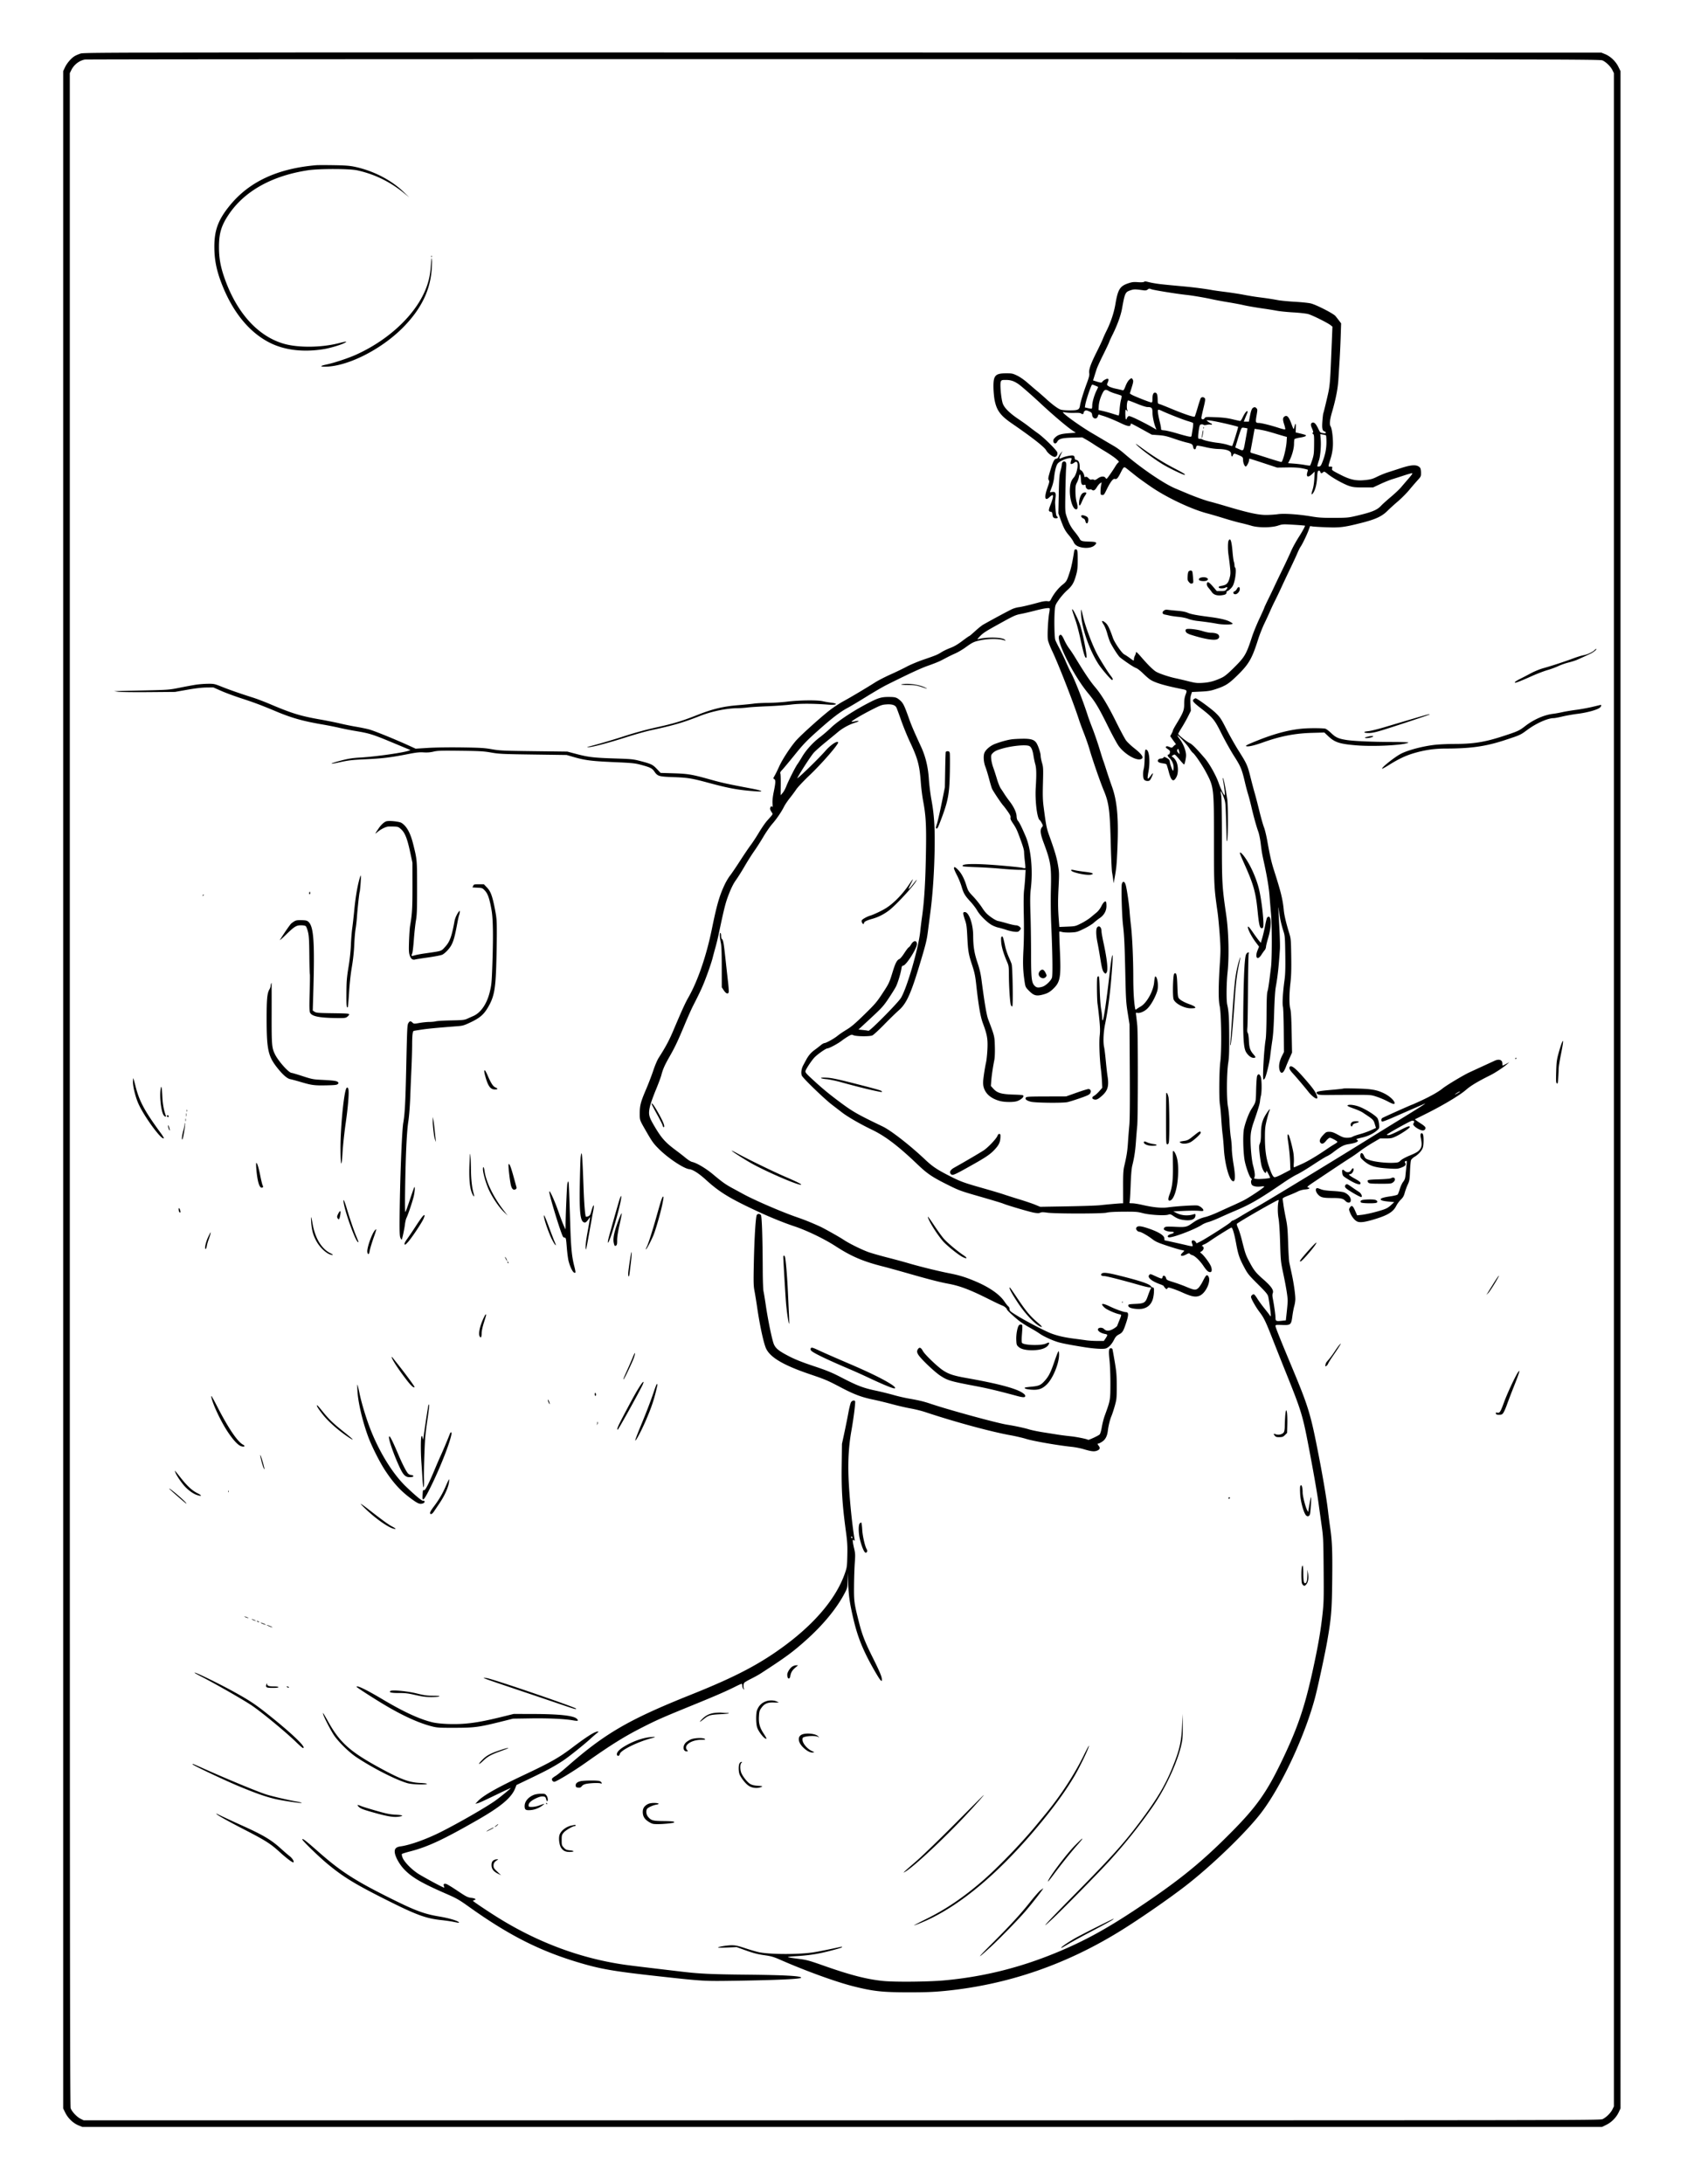<svg width="2550" height="3300" xmlns="http://www.w3.org/2000/svg"><path d="M121.836 80.918c-3.115.997-7.223 2.776-9.128 3.954-5.251 3.245-11.578 10.618-14.548 16.953L95.5 107.5v3078.042l3.274 6.651c4.056 8.238 11.957 15.747 19.979 18.986l5.747 2.321h2297l6.589-3.224c7.936-3.884 14.976-11.047 18.731-19.058l2.68-5.718V107.458l-3.274-6.651c-4.056-8.238-11.957-15.747-19.979-18.986L2420.5 79.5 1274 79.303c-1104.443-.19-1146.708-.131-1152.164 1.615m2300.481 10.374c5.506 2.584 12.142 9.067 14.844 14.504l2.339 4.704v3072l-2.339 4.704c-2.702 5.437-9.338 11.92-14.844 14.504-3.662 1.719-50.333 1.792-1149.817 1.792h-1146l-4.761-2.365c-5.663-2.814-13.085-10.731-14.923-15.92-1.086-3.065-1.316-272.213-1.316-1539.215V110.5l2.339-4.704c3.997-8.041 11.568-13.982 20.161-15.82 1.925-.412 518.075-.687 1147-.612 1096.921.13 1143.655.209 1147.317 1.928M478 249.592c-58.148 4.997-100.658 24.629-129.912 59.997-18.025 21.794-24.092 37.693-24.084 63.119.006 20.264 3.374 36.65 11.963 58.208 16.979 42.62 42.59 73.034 74.117 88.016 22.034 10.472 50.174 13.446 79.916 8.446 9.734-1.636 25.847-6.498 31-9.354 4.694-2.602 2.72-2.499-8.816.46-26.454 6.786-61.381 7.149-83.144.863-40.304-11.641-72.963-48.703-91.07-103.347-4.932-14.885-6.97-27.374-6.97-42.718 0-20.615 3.422-32.18 14.4-48.671 23.684-35.577 65.079-58.865 119.6-67.286 16.988-2.624 62.966-2.6 75 .039 26.198 5.745 49.92 17.318 71 34.638l7.5 6.162-8.049-7.835c-18.813-18.313-46.105-32.408-74.292-38.367-7.592-1.606-14.368-2.119-31.659-2.4-12.1-.196-24.025-.183-26.5.03m174.079 137.991c.048 1.165.285 1.402.604.605.289-.722.253-1.585-.079-1.917-.332-.332-.568.258-.525 1.312m-.536 11.167c-.995 13.687-2.487 22.02-5.668 31.654-13.533 40.985-55.353 81.911-107.875 105.568-11.302 5.091-32.347 12.108-43.5 14.505-10.454 2.247-11.66 3.523-3.331 3.523 33.608 0 84.805-25.673 117.931-59.138 28.082-28.369 42.134-57.733 43.602-91.112.67-15.21-.157-18.775-1.159-5m1077.477 27.216c-.814.515-4.903.672-9.087.349-6.286-.484-8.782-.196-14.364 1.662-12.746 4.241-15.806 9.181-19.563 31.571-2.216 13.208-7.182 27.933-13.923 41.287-1.712 3.393-4.031 8.53-5.153 11.417-1.121 2.886-5.318 11.773-9.325 19.748-8.9 17.711-12.016 26.586-11.153 31.763.493 2.958-.307 6.261-3.84 15.847-5.231 14.197-9.194 27.167-10.126 33.146-.992 6.361-2.911 7.244-15.741 7.244-7.088 0-11.982-.49-14.216-1.424-4.48-1.871-12.264-7.724-21.556-16.205-4.14-3.779-9.99-8.896-13-11.371-3.01-2.475-9.461-7.995-14.334-12.266-5.448-4.775-11.652-9.108-16.105-11.25-6.652-3.199-7.994-3.484-16.421-3.484-16.799 0-19.736 3.251-19.426 21.5.102 6.05.888 14.592 1.746 18.982 3.034 15.529 8.862 23.447 25.85 35.122 31.037 21.33 49.303 35.63 52.164 40.836 2.672 4.862 10.635 10.613 13.617 9.833 2.426-.634 3.877-3.783 3.105-6.735-.885-3.386-20.096-22.362-29.169-28.813-4.675-3.325-10.788-7.885-13.585-10.135-2.797-2.249-9.772-7.24-15.5-11.09-14.31-9.618-22.28-17.661-24.397-24.621-2.43-7.989-4.213-29.059-2.733-32.306 1.093-2.399 1.63-2.572 7.944-2.551 7.071.023 11.946 1.646 18.675 6.219 4.095 2.782 21.018 17.568 34.06 29.759 17.36 16.226 39.239 34.811 47.357 40.227l5.32 3.549-9.32.648c-12.499.869-17.344 2.26-21.488 6.169-2.66 2.508-3.402 3.942-3.156 6.094.437 3.808 3.928 4.354 5.775.903 2.513-4.696 7.153-5.976 23.238-6.409l14.691-.396 5.809 3.284c3.196 1.806 8.397 5.021 11.56 7.144 3.162 2.124 10.884 6.934 17.159 10.69 6.275 3.757 13.699 8.802 16.497 11.212 4.808 4.142 4.986 4.464 3.25 5.883-1.011.826-2.888 3.302-4.171 5.502-1.283 2.2-4.813 7.562-7.844 11.914-5.346 7.678-5.554 7.85-6.948 5.75-2.078-3.13-6.968-2.834-11.874.72-2.97 2.151-4.411 2.644-5.671 1.939-.928-.52-2.605-.654-3.724-.299-1.452.461-2.741-.113-4.492-2.003-1.722-1.858-3.048-2.46-4.443-2.017-1.442.457-1.989.173-1.989-1.035 0-2.878-3.11-8.369-5.096-9-1.551-.492-1.904-1.57-1.904-5.814 0-5.818-1.859-9.348-5.18-9.837-1.431-.21-2.219-1.092-2.327-2.603-.294-4.103-1.864-4.729-8.855-3.532-3.495.599-8.01 1.874-10.033 2.834-2.022.96-3.916 1.506-4.208 1.213-.292-.292.642-2.938 2.076-5.881l2.607-5.349-2.517 2.988c-1.385 1.643-3.032 4.231-3.661 5.75-.63 1.519-1.92 2.762-2.868 2.762-3.175 0-5.238 3.824-9.201 17.061-3.489 11.655-3.779 13.388-2.546 15.244 1.233 1.857 1.012 3.152-1.948 11.436-5.296 14.815-3.962 21.162 3.025 14.391 1.777-1.722 3.793-3.132 4.479-3.132 1.764 0 .602 5.787-2.998 14.925-3.197 8.116-3.142 9.753.344 10.247 1.831.26 2.38 1.053 2.643 3.824.428 4.518 1.738 6.004 5.29 6.004 3.141 0 3.679-1.09 1.452-2.938-1.273-1.057-1.888-5.679-2.671-20.062-.075-1.375.203-5.079.618-8.231.941-7.148-.344-9.222-5.225-8.43-1.813.295-3.296.441-3.296.325 0-.115 1.291-3.574 2.868-7.687 1.728-4.504 3.163-10.656 3.609-15.472.407-4.398 1.59-10.75 2.63-14.117 1.55-5.018 2.582-6.578 5.725-8.658 4.469-2.957 12.124-5.73 15.82-5.73 2.217 0 2.483.318 1.884 2.25-1.784 5.756-1.793 6.75-.06 6.75.94 0 2.856-.902 4.258-2.005 5.158-4.058 6.758 1.884 3.618 13.439-.907 3.336-2.655 7.191-3.886 8.566-4.296 4.799-5.815 9.185-6.263 18.08-.712 14.161 4.314 30.42 9.405 30.42 2.654 0 2.925-3.562.829-10.901-1.063-3.723-1.772-9.801-1.82-15.599-.067-8.081.264-10.149 2.22-13.844 1.265-2.389 2.606-6.121 2.981-8.294 1.097-6.356 2.654-5 2.982 2.596.34 7.854 1.461 9.944 4.876 9.087 1.941-.487 2.324-.194 2.324 1.781 0 3.213 3.264 6.042 5.976 5.182 1.166-.37 2.752-.149 3.524.492 2.357 1.956 4.746.709 7.435-3.882 1.411-2.408 3.632-5.087 4.937-5.952l2.372-1.572-.848 4.453c-.466 2.449-.859 6.703-.872 9.453-.022 4.648.159 5.021 2.576 5.302 2.356.274 2.98-.48 6.626-8 5.617-11.585 9.799-17.087 12.367-16.273 2.79.886 4.558-.895 8.41-8.471 5.482-10.783 5.231-10.636 10.669-6.291 2.57 2.053 8.42 6.714 13 10.357 4.581 3.644 15.442 11.431 24.136 17.306 23.547 15.91 60.009 33.032 83.392 39.159 5.39 1.412 16.775 4.742 25.3 7.399 8.525 2.657 19.775 5.803 25 6.99 5.225 1.187 12.65 3.118 16.5 4.291 10.451 3.184 30.219 3.122 40.169-.127 6.949-2.269 7.682-2.31 23.809-1.349 9.152.545 16.85 1.201 17.106 1.458.455.455-4.01 8.723-8.504 15.749-5.499 8.595-10.458 17.681-13.272 24.315-1.676 3.952-7.207 15.735-12.291 26.185-5.084 10.45-10.692 22.15-12.463 26-1.77 3.85-5.882 12.415-9.137 19.033-3.254 6.619-5.917 12.368-5.917 12.776 0 .409-3.315 7.819-7.367 16.467-4.051 8.648-9.052 20.899-11.113 27.224-8.765 26.898-10.951 30.601-27.971 47.372-9.425 9.288-13.437 12.514-18.424 14.817-10.486 4.843-18.094 6.865-28.174 7.489-8.515.527-10.896.255-22-2.515-6.848-1.709-15.601-3.765-19.451-4.569-9.951-2.08-25.385-7.349-29.5-10.071-4.614-3.054-11.787-10.138-21-20.74-7.596-8.742-9-9.896-9-7.397 0 .762-.672 2.674-1.494 4.25-.821 1.575-1.496 3.877-1.5 5.114-.003 1.237-.25 2.25-.549 2.25-.299 0-2.886-1.748-5.75-3.884s-6.575-4.573-8.247-5.417c-3.752-1.892-14.715-17.786-17.192-24.925-5.049-14.547-7.833-20.157-11.438-23.05-5.268-4.226-6.505-3.085-2.769 2.554 1.787 2.698 4.233 8.74 5.661 13.986 1.383 5.08 3.42 11.036 4.528 13.236 4.155 8.258 12.278 20.781 14.719 22.694 8.83 6.918 20.877 14.926 23.938 15.911 2.097.675 6.508 4.012 10.593 8.014 3.85 3.771 8.672 7.993 10.715 9.381 7.13 4.845 21.46 9.179 47.785 14.451 8.454 1.694 8.584 1.873 6.116 8.467-1.544 4.129-2.116 7.95-2.116 14.144 0 9.474-1.445 13.164-11.888 30.353-2.811 4.628-5.112 8.91-5.112 9.515 0 .605-.927 2.83-2.061 4.944l-2.06 3.845 2.521 3.64c1.387 2.003 3.477 4.878 4.644 6.391 1.168 1.513 1.653 2.75 1.08 2.75-.574 0-2.099 1.139-3.389 2.53-2.301 2.482-2.42 2.5-6.172.932-2.903-1.213-4.096-1.318-4.945-.435-.831.865-.605 1.513.882 2.525 4.981 3.39 5.378 3.94 4.822 6.698-.306 1.513-1.178 2.75-1.939 2.75-2.195 0-1.612 2.437 1.214 5.076 3.843 3.586 6.403 9.272 6.403 14.217 0 2.406-.299 4.673-.665 5.039-.848.847-4.467-8.712-5.055-13.354-.367-2.895-1.178-3.922-4.56-5.774-3.578-1.96-4.224-2.055-4.966-.729-.469.839-2.126 1.525-3.681 1.525-1.556 0-3.42.713-4.143 1.584-2.213 2.667.134 4.835 6.03 5.569 2.886.36 5.636 1.043 6.112 1.519.475.475 2.026 5.356 3.446 10.846 3.813 14.742 7.327 17.063 11.982 7.913 3.028-5.952 2.542-17.977-.969-23.968-1.426-2.434-3.561-4.944-4.743-5.576-2.078-1.113-2.087-1.195-.277-2.519 1.029-.752 2.396-1.368 3.037-1.368.642 0 3.936 3.375 7.322 7.5s6.528 7.5 6.982 7.5c.455 0 1.421-3.149 2.147-6.997 1.042-5.521 1.072-8.105.142-12.25-1.544-6.885-4.976-14.123-9.485-20.003-2.004-2.612-3.272-4.75-2.818-4.75 1.576 0 14.898 14.533 18.109 19.756 1.778 2.891 4.056 5.833 5.063 6.538 3.149 2.206 14.37 18.739 20.163 29.706 11.668 22.093 11.82 23.42 11.824 103.196.003 68.58.083 70.147 5.56 108.804.818 5.775 2.221 20.625 3.116 33 1.411 19.483 1.458 25.047.352 41.5-2.322 34.528-2.476 57.126-.451 66.111 2.607 11.562 3.269 67.169 1.01 84.692-1.791 13.889-2.12 56.804-.499 65.197.531 2.75 1.406 12.2 1.945 21 .54 8.8 1.455 19.375 2.035 23.5.579 4.125 1.451 14.025 1.937 22 1.236 20.298 6.926 42.91 11.939 47.447 5.145 4.655 6.074-3.919 2.646-24.405-1.423-8.503-2.595-19.078-2.604-23.5-.01-4.423-.643-11.867-1.408-16.542-.765-4.675-1.694-15.25-2.064-23.5-.371-8.25-1.425-18.825-2.343-23.5-2.235-11.391-2.011-50.596.378-66 1.263-8.145 1.599-17.227 1.498-40.5-.122-28.312-.723-37.82-3.018-47.767-1.463-6.34-1.203-32.37.483-48.233 2.579-24.274 1.731-61.411-1.987-87-6.241-42.951-6.528-47.929-6.52-113 .005-37.796-.39-63.425-1.039-67.375-.576-3.506-.855-6.567-.62-6.802.235-.234 1.843 2.975 3.574 7.132 2.304 5.535 3.267 9.632 3.597 15.302.443 7.618 1.387 36.996 1.566 48.743.074 4.811.256 5.454.921 3.246 1.377-4.577 1.452-53.296.097-62.246-2.367-15.625-5.156-29.778-6.183-31.377-.832-1.297-.934-1.11-.509.928 1.651 7.914 3.523 23.255 2.951 24.181-.877 1.418-5.695-8.197-9.473-18.901-3.917-11.098-13.994-28.971-20.694-36.703-14.038-16.203-18.683-20.844-23.098-23.081-5.161-2.616-17.092-12.281-17.092-13.846 0-.541 2.428-4.858 5.396-9.593 2.967-4.734 7.261-12.348 9.541-16.919l4.146-8.31-.592-9.69c-.425-6.973-.197-10.95.816-14.189l1.408-4.5 13.392-.659c11.224-.552 14.925-1.168 22.852-3.803 14.489-4.815 19.35-7.894 32.056-20.297 17.755-17.333 22.428-25.403 31.795-54.912 2.212-6.97 6.48-17.77 9.484-24 3.005-6.231 6.915-14.704 8.69-18.829 1.776-4.125 4.955-10.875 7.065-15 2.11-4.125 6.846-14.025 10.525-22 3.679-7.975 9.729-20.8 13.445-28.5 3.716-7.7 8.153-17.299 9.859-21.332 1.707-4.033 3.942-8.533 4.968-10 2.764-3.953 9.463-17.764 12.131-25.008l2.334-6.34 4.095.587c2.252.323 11.598.87 20.769 1.216 19.946.752 26.597-.06 51.325-6.267 22.718-5.703 32.166-10.02 40.858-18.668 3.421-3.403 10.531-9.857 15.8-14.341s12.877-12.134 16.905-17c4.029-4.866 9.713-11.46 12.631-14.654 5.122-5.606 5.305-6.004 5.274-11.5-.017-3.131-.58-6.407-1.25-7.28-4.056-5.283-12.202-5.236-28.718.164-6.875 2.248-16.1 5.239-20.5 6.646-4.4 1.407-11.563 4.338-15.917 6.513-6.591 3.292-9.553 4.132-17.68 5.016-13.852 1.505-22.799-.378-37.403-7.872-13.497-6.926-13.627-7.027-12.882-9.994.538-2.145.273-2.386-2.626-2.386-3.707 0-3.738.72.549-13 1.689-5.407 2.852-11.877 3.195-17.78.62-10.669-1.203-26.596-3.448-30.118-1.927-3.024-1.237-9.798 2.212-21.699 5.72-19.738 8.687-34.909 9.565-48.903.483-7.7 1.327-21.2 1.876-30 .549-8.8 1.28-24.775 1.625-35.5l.626-19.5-3.027-4c-1.665-2.2-4.14-5.363-5.5-7.028-3.08-3.77-28.72-16.902-37.165-19.035-3.3-.834-14.007-1.962-23.794-2.507-9.786-.544-21.486-1.667-26-2.494-9.905-1.816-17.123-2.906-29.706-4.489-5.225-.657-14.954-2.254-21.62-3.548-6.666-1.295-19.266-3.247-28-4.338-8.734-1.091-18.13-2.415-20.88-2.941-8.019-1.534-27.06-4.028-39.5-5.174-25.27-2.327-30.837-2.873-39-3.822-4.675-.544-11.425-1.688-15-2.542-7.667-1.831-7.117-1.794-8.98-.616m11.319 10.973c3.781 1.437 38.514 7.053 53.161 8.596 8.732.919 28.724 4.306 37.985 6.435 4.408 1.014 15.215 3.034 24.015 4.491 8.8 1.456 18.925 3.328 22.5 4.16 7.336 1.707 19.953 3.888 34 5.879 5.225.74 13.325 2.066 18 2.946 4.675.881 15.925 2.014 25 2.518s19.16 1.632 22.41 2.505c6.21 1.669 29.352 13.161 33.967 16.866l2.696 2.165-1.04 25.5c-2.62 64.276-2.493 62.851-7.567 84.591-2.552 10.935-4.875 20.261-5.162 20.726-.287.464-.899 5.564-1.361 11.334-.912 11.397-.183 15.212 3.069 16.062 1.093.286 1.988 1.163 1.988 1.949 0 1.104-.851 1.275-3.75.752-4.966-.896-4.498-.444-8.156-7.875-3.272-6.646-5.758-8.989-8.444-7.958-2.545.976-2.742 3.424-.655 8.141 2.289 5.175 2.524 7.278.814 7.278-.655 0-.318.64.75 1.421 1.781 1.305 1.93 2.641 1.809 16.25-.117 13.089-.443 15.793-2.781 23.039-1.457 4.516-2.972 8.406-3.368 8.646-.395.24-3.869-.158-7.719-.885s-11.144-1.632-16.208-2.012l-9.208-.691 2.344-4.634c3.768-7.448 6.571-17.868 6.587-24.489.009-3.38.346-6.632.75-7.228.404-.595 4.11-1.63 8.235-2.3 7.265-1.18 10.068-2.383 8.712-3.739-.361-.36-3.931-1.43-7.934-2.378l-7.278-1.724.246-7.388c.248-7.482-.534-7.462-2.425.061-.861 3.427-.888 3.39-4.344-5.887-3.779-10.147-6.319-13.02-9.842-11.134-3.223 1.725-3.48 4.706-1.046 12.13 1.247 3.805 1.947 7.239 1.555 7.631-.392.393-5.085-.713-10.429-2.457-11.146-3.637-25.554-7.208-29.215-7.24-5.12-.046-5.391-.875-3.638-11.116 1.55-9.061 1.539-9.419-.338-11.297-1.581-1.58-2.374-1.741-4.291-.867-2.51 1.144-3.747 4.354-5.795 15.038l-1.198 6.25h-7.711l1.883-4.75c1.035-2.612 2.451-5.989 3.147-7.504.696-1.515.929-3.09.517-3.5-1.063-1.059-4.453 3.357-7.295 9.504-1.335 2.888-2.957 5.242-3.604 5.232-.647-.01-5.902-1.157-11.677-2.549-7.723-1.862-14.492-2.687-25.596-3.121-14.669-.572-15.14-.528-16.61 1.572-1.7 2.427-4.781 1.952-4.814-.741-.011-.904 1.425-7.568 3.192-14.809 2.691-11.03 2.999-13.424 1.897-14.75-1.575-1.899-4.433-2.062-5.848-.334-.563.688-2.723 7.1-4.799 14.25-2.075 7.15-4.115 13.398-4.533 13.885-1.044 1.217-16.221-3.867-35.114-11.762-8.649-3.615-16.861-6.858-18.25-7.206-2.31-.58-2.533-1.114-2.625-6.275-.138-7.851-1.057-10.581-3.689-10.961-2.776-.402-4.211 2.966-4.211 9.884 0 4.043-.316 4.93-1.75 4.91-2.21-.033-27.173-9.953-30.211-12.006l-2.264-1.531 2.612-8.27c2.974-9.413 3.133-11.074 1.305-13.574-1.234-1.688-1.482-1.642-4.42.83-1.955 1.645-4.141 5.24-5.877 9.666-2.412 6.147-3.028 6.967-4.83 6.424-1.136-.343-5.683-1.392-10.104-2.332-4.422-.939-9.28-2.612-10.795-3.716-2.746-2-2.75-2.02-1.142-5.868 2.207-5.283.737-6.732-4.158-4.096-1.978 1.066-3.819 2.514-4.089 3.218-.649 1.693-2.54 1.615-8.824-.366l-5.223-1.647 1.92-6.103c1.056-3.357 2.647-8.354 3.536-11.104.888-2.75 5.321-12.425 9.85-21.5s8.571-17.625 8.981-19c.411-1.375 2.549-6.1 4.753-10.5 7.397-14.768 12.843-29.629 14.747-40.239 4.28-23.86 4.845-25.058 13.1-27.8 4.983-1.655 6.864-1.644 19.383.11 2.771.389 4.614.09 6-.973 2.39-1.834 2.668-1.865 5.839-.659m-84.711 145.666c2.13.883 4.015 1.738 4.189 1.901.175.162-.787 2.477-2.136 5.145-3.495 6.908-6.681 17.826-6.681 22.895 0 2.385-.338 4.537-.75 4.783-.412.245-2.927-.065-5.588-.689l-4.838-1.136.595-3.723c1.209-7.56 9.153-30.781 10.531-30.781.443 0 2.548.722 4.678 1.605m20.754 8.298c1.715 1.046 6.493 2.888 10.618 4.093s7.824 2.495 8.22 2.867c.396.373.054 3.143-.76 6.157-.815 3.014-1.77 9.662-2.124 14.774-.416 6.005-1.031 9.181-1.74 8.974-.603-.175-4.921-1.514-9.596-2.975-4.675-1.46-11.2-3.249-14.5-3.974l-6-1.319.28-5.5c.314-6.189 2.354-13.217 5.875-20.25 2.689-5.37 4.652-5.944 9.727-2.847M1718.707 610c6.974 2.879 13.665 5 15.769 5 6.278 0 7.522 1.285 7.539 7.785.016 6.083 2.056 16.245 4.525 22.534l1.499 3.819-6.27-3.611c-8.879-5.115-25.003-13.254-30.715-15.506-4.635-1.827-4.915-1.832-6.449-.136-.883.975-1.605 2.326-1.605 3.003 0 .676-.45.952-1 .612-1.078-.666-1.422-14.5-.36-14.5.352 0 1.245.788 1.986 1.75 1.155 1.502 1.191 1.284.25-1.537-1.345-4.029-.276-14.213 1.492-14.213.673 0 6.676 2.25 13.339 5m37.727 10.895c9.388 4.374 31.607 13.106 38.566 15.156 4.125 1.215 7.862 2.535 8.305 2.933.442.399.311 3.828-.292 7.621-.602 3.792-1.329 8.392-1.614 10.223-.514 3.298-.555 3.321-4.709 2.631-2.304-.383-10.265-2.511-17.69-4.728-7.425-2.218-15.862-4.231-18.75-4.474-4.81-.405-5.25-.651-5.25-2.933 0-1.37-.875-5.941-1.945-10.157-1.069-4.217-2.252-10.029-2.628-12.917-.788-6.044-.321-6.304 6.007-3.355m-109.434.906c2.774 1.351 3.565 2.376 3.812 4.939.612 6.331 7.311 7.603 8.8 1.671.462-1.841 1.078-2.348 2.261-1.862.895.367 3.202 1.12 5.127 1.672 5.738 1.647 17.88 6.633 27.854 11.438 9.459 4.557 14.146 5.161 14.146 1.822 0-.815.389-1.481.864-1.481.476 0 7.686 3.768 16.023 8.373l15.158 8.373 10.172.721c8.228.583 12.574 1.556 22.728 5.086 6.905 2.401 15.701 5.093 19.546 5.984 8.301 1.922 9.255 2.594 10.103 7.114.748 3.983 3.689 4.35 4.234.528.18-1.266.921-2.529 1.647-2.808.726-.278 6.324.691 12.441 2.153 7.042 1.684 14.507 2.739 20.353 2.878 12.079.285 18.731 2.95 18.731 7.503 0 1.638.45 3.255 1 3.595.55.34 1 .227 1-.25s.57-1.647 1.267-2.6c1.193-1.632 1.588-1.603 6.75.483 7.47 3.02 7.983 3.537 7.983 8.039 0 4.398 2.531 10.151 4.219 9.588 1.6-.533 4.781-6.849 4.781-9.494 0-1.246.37-2.266.822-2.266.451 0 10.014 3.032 21.25 6.737l20.428 6.737 15-.231c10.745-.165 17.34.237 23.25 1.419 4.537.908 8.25 1.921 8.25 2.251 0 .33-.426 2.086-.947 3.901-2.011 7.014 1.333 8.135 7.266 2.436l3.904-3.75-.533 10.5c-.338 6.655-1.301 12.843-2.63 16.898-2.2 6.714-2.041 8.771.428 5.529 3.435-4.509 5.755-13.025 6.381-23.416.545-9.064.878-10.537 2.452-10.837 1.179-.225 2.013.388 2.367 1.739.646 2.473 2.029 2.653 4.339.563 1.53-1.385 2.177-1.128 7.079 2.824 7.505 6.05 24.504 15.452 32.612 18.038 5.682 1.811 9.134 2.158 21.282 2.139l14.5-.023 11-5.133c6.05-2.823 14.15-6.097 18-7.275 3.85-1.179 11.725-3.703 17.5-5.61 5.775-1.907 11.312-3.461 12.305-3.452 1.321.012-.019 2.114-5 7.842a1676.335 1676.335 0 00-11.56 13.439c-2.615 3.087-9.59 9.666-15.5 14.621s-12.429 10.823-14.488 13.041c-6.195 6.674-13.699 9.781-36.757 15.223-12.834 3.029-14.536 3.19-34.5 3.268-17.251.067-23.321-.309-34-2.107-19.832-3.339-41.722-4.819-50.959-3.445-4.192.624-12.217 1.141-17.832 1.149-11.851.018-27.045-3.296-59.709-13.024-10.725-3.194-21.75-6.325-24.5-6.959-6.169-1.421-22.005-7.05-34-12.084-4.95-2.078-13.5-5.672-19-7.988-17.886-7.53-53.222-31.732-78.282-53.615-3.877-3.385-10.349-8.063-14.383-10.394a1864.859 1864.859 0 01-16.751-9.845c-5.18-3.083-12.38-7.332-16-9.441-15.498-9.028-40.094-26.35-43.852-30.884-1.124-1.356-.726-1.424 3.5-.601 2.622.51 8.636.791 13.364.624 6.082-.215 9.066.087 10.206 1.032 1.739 1.443 3.698.81 3.698-1.195 0-1.737 2.104-3.65 3.95-3.593.853.026 3.125.815 5.05 1.753m189.477 14.755c13.186 2.558 34.556 7.688 34.997 8.402.389.63-8.1 28.001-8.947 28.848-.22.22-3.24-.537-6.713-1.682s-10.141-2.508-14.819-3.03c-9.269-1.034-21.933-3.86-23.445-5.232-.522-.474-2.21-.862-3.75-.862-2.644 0-2.794-.236-2.692-4.25.059-2.337.622-7.175 1.25-10.75.997-5.677 1.441-6.542 3.507-6.835 1.301-.184 2.798.098 3.327.627.6.6 2.477.62 5 .054 2.221-.499 4.886-.639 5.923-.309 1.037.329 1.885.148 1.885-.402s-.787-1.263-1.75-1.584c-.963-.321-2.875-1.467-4.25-2.545l-2.5-1.962 2.477-.022c1.363-.012 6.088.678 10.5 1.534m-17.398 10.027c.048 1.165.285 1.402.604.605.289-.722.253-1.585-.079-1.917-.332-.332-.568.258-.525 1.312m66.553.715c.113.114-1.185 7.749-2.885 16.967-3.465 18.789-2.403 17.519-11.418 13.66l-4.171-1.786 3.457-11.534c1.902-6.343 4.144-13.178 4.984-15.187 1.49-3.566 1.625-3.638 5.676-2.99 2.282.365 4.243.757 4.357.87m25.907 3.287c3.321.749 10.401 2.704 15.732 4.345 5.331 1.641 11.559 3.486 13.838 4.099l4.145 1.116-.465 7.244c-.69 10.751-5.843 30.603-7.946 30.607-.911.002-9.911-2.653-20-5.901-10.088-3.247-20.306-6.428-22.704-7.068-4.003-1.068-4.318-1.384-3.829-3.846.293-1.474 1.786-9.557 3.318-17.961l2.786-15.28 4.543.642c2.499.353 7.261 1.255 10.582 2.003m-94.024 3.665c-.364 2.337-.875 5.15-1.136 6.25-.368 1.552-.268 1.664.449.5 1.024-1.663 2.57-11 1.821-11-.26 0-.771 1.913-1.134 4.25m186.735 3.44c.412.236.75 4.829.75 10.209 0 10.34-1.871 19.509-6.243 30.601-2.002 5.08-2.784 6.049-5.097 6.32-2.538.297-2.684.119-2.044-2.5.379-1.551 1.308-4.601 2.065-6.778 2.066-5.938 3.404-21.593 2.666-31.19l-.653-8.5 3.903.705c2.147.388 4.241.898 4.653 1.133M1720 674.002c8.478 7.793 28.928 22.616 39.74 28.804 11.535 6.603 30.342 15.446 31.143 14.644.919-.919-1.449-2.376-17.627-10.849-15.436-8.084-31.948-18.486-47.64-30.011-9.31-6.839-11.175-7.698-5.616-2.588M1606.2 698.2c-.66.66-1.2 2.349-1.2 3.753s-.908 5.702-2.017 9.55c-1.729 5.997-2.102 11.072-2.611 35.497l-.593 28.5 3.053 8.5c4.975 13.85 7.047 17.831 12.829 24.646 3.02 3.56 6.12 7.979 6.89 9.821 1.934 4.629 5.595 7.214 12.143 8.573 7.685 1.596 15.529.485 19.365-2.743 5.122-4.31 3.712-5.695-6.066-5.956-12.62-.336-14.383-.838-16.18-4.608-.851-1.783-4.133-6.391-7.294-10.238-5.972-7.269-8.658-12.392-12.412-23.674-2.144-6.443-2.201-7.649-1.712-36.492.279-16.406.793-32.886 1.143-36.621.439-4.688.262-7.245-.573-8.25-1.47-1.771-3.16-1.863-4.765-.258m29.36 47.734c-2.486 2.746-4.465 8.838-4.516 13.899-.058 5.74 1.502 5.036 4.346-1.96 1.249-3.074 3.247-6.959 4.44-8.635 1.194-1.676 2.17-3.54 2.17-4.142 0-1.823-4.57-1.229-6.44.838m-1.085 33.106c-.803 1.3 1.092 3.688 3.546 4.467 1.012.321 2.131 1.908 2.486 3.527 1.273 5.792 4.448 4.543 4.478-1.761.01-2.274-.649-3.641-2.235-4.631-3.205-2-7.513-2.834-8.275-1.602m222.56 37.894c-1.238 2.314-1.239 14.396-.002 22.066.488 3.025 1.429 10.537 2.091 16.694 1.07 9.961 1.01 11.907-.546 17.657-2.088 7.712-4.577 10.336-10.933 11.523-5.276.986-6.149 1.501-5.186 3.059.851 1.378 7.09 1.379 9.662.002 3.248-1.738 4.176-.582 1.878 2.339-1.93 2.453-2.775 2.726-8.454 2.726h-6.311l-5.762-6.75c-6.198-7.26-8.781-8.401-9.279-4.1-.206 1.782.634 3.749 2.564 6 1.579 1.843 3.877 4.801 5.107 6.575 2.717 3.917 7.862 5.535 14.744 4.637 5.599-.731 7.392-1.818 7.392-4.484 0-1.033.584-1.878 1.297-1.878s2.989-1.733 5.057-3.85c3.016-3.089 4.144-5.388 5.703-11.627 2.08-8.325 2.583-19.009.943-20.023-.55-.34-1-1.912-1-3.494 0-1.582-.427-3.998-.948-5.369-.521-1.372-1.444-8.263-2.049-15.315-1.416-16.483-3.238-21.488-5.968-16.388m-233.447 16.316c-2.107 13.628-4.125 23.338-6.182 29.75-4.72 14.708-5.157 15.488-11.563 20.62-6.082 4.873-12.723 13.192-16.788 21.028-2.057 3.968-2.318 4.126-5.985 3.635-2.303-.309-6.776.296-11.202 1.516-14.718 4.056-27.467 7.088-31.931 7.594-2.509.285-6.784 1.466-9.5 2.626-4.122 1.761-28.22 14.665-44.08 23.605-2.279 1.284-7.83 5.719-12.335 9.856-4.505 4.136-8.529 7.52-8.942 7.52-.412 0-5.179 3.345-10.593 7.434-6.945 5.246-12.235 8.338-17.974 10.504-4.473 1.688-10.356 4.484-13.073 6.212-6.318 4.02-8.688 5.006-27.44 11.418-8.525 2.915-20 7.715-25.5 10.667s-16.523 8.269-24.496 11.816c-7.972 3.547-18.322 8.868-23 11.824-14.366 9.079-37.271 22.695-47.845 28.442-5.531 3.006-14.242 8.62-19.358 12.474-13.283 10.009-46.252 39.682-53.128 47.816-8.644 10.227-20.032 27.717-24.682 37.908-3.885 8.514-5.976 12.686-8.417 16.79-.843 1.418-.698 2.02.676 2.8 2.351 1.336 2.231 4.974-.624 18.895-1.599 7.799-2.219 13.592-1.927 18 .316 4.776.148 6.102-.634 5-.947-1.333-1.174-1.333-2.05 0-1.474 2.245-1.235 3.907 1.103 7.692 2.411 3.9 3.254 2.215-6.689 13.384-2.73 3.067-8.25 11.073-12.268 17.792-4.017 6.718-9.598 15.234-12.401 18.924-2.804 3.689-10.031 14.358-16.062 23.708-6.03 9.35-12.906 19.475-15.28 22.5-2.374 3.025-6.097 9.325-8.273 14-7.882 16.93-11.692 30.225-19.203 67-8.204 40.171-21.223 78.066-35.321 102.813-4.961 8.707-9.439 18.541-23.083 50.687-6.307 14.858-11.488 24.492-21.917 40.758-2.096 3.268-5.606 11.515-8.119 19.074-2.435 7.324-7.363 20.173-10.953 28.553-8.1 18.912-9.549 24.427-9.549 36.34 0 10.318-.175 9.824 9.288 26.275 9.541 16.587 11.428 19.215 19.743 27.5 13.925 13.875 37.683 29.642 45.893 30.459 5.405.538 14.399 6.314 25.378 16.299 20.802 18.918 36.653 28.471 81.698 49.237 16.749 7.721 37.441 16.044 51 20.514 19.111 6.3 45.787 19.121 63 30.278 23.957 15.529 41.743 23.119 72 30.724 5.775 1.451 22.875 6.18 38 10.508 31.188 8.925 47.493 13.109 60.48 15.521 17.453 3.241 32.461 8.922 60.241 22.806 10.328 5.162 19.904 9.723 21.279 10.135 2.753.825 7 4.338 7 5.791 0 1.111 8.071 8.773 17 16.138 3.575 2.949 11.224 7.969 16.998 11.156 5.774 3.186 12.585 7.293 15.136 9.126 5.937 4.265 19.48 10.525 28.409 13.13 6.614 1.931 17.668 4.042 39.957 7.631 12.936 2.083 26.246 3.005 30.87 2.137 4.651-.872 9.74-5.898 13.547-13.378 2.318-4.556 3.848-6.202 7.558-8.135 5.394-2.809 6.568-4.765 11.036-18.401 3.684-11.239 3.531-15.16-.591-15.199-3.456-.032-15.091-4.157-24.367-8.638-11.607-5.607-15.051-4.874-8.063 1.716 3.319 3.131 15.984 8.79 22.657 10.124 3.364.673 3.374.458-.439 9.821-1.344 3.3-2.688 6.722-2.989 7.606-.3.883-3.04 3.013-6.088 4.733-6.14 3.465-10.591 3.471-13.92.017-2.001-2.076-6.701-2.466-8.464-.703-2.643 2.643 2.561 6.911 10.087 8.274 4.263.773 4.298 1.499.361 7.316l-2.195 3.243-9.731.007c-5.353.004-12.778-.431-16.5-.966-3.723-.535-12.394-1.7-19.269-2.588-14.047-1.815-24.519-4.219-34.117-7.831-9.083-3.419-38.175-18.576-51.633-26.902-10.023-6.201-11.25-7.267-11.25-9.776 0-1.576-.8-3.392-1.817-4.123-.999-.719-3.697-4.093-5.996-7.497-7.205-10.67-22.818-21.527-43.582-30.307-15.45-6.534-24.349-9.261-40.605-12.446-15.99-3.133-44.896-10.27-61-15.062-6.325-1.882-20.275-5.661-31-8.398-10.725-2.737-23.55-6.375-28.5-8.084-10.262-3.543-30.225-13.395-38.449-18.975-5.463-3.708-29.689-17.307-35.551-19.958-13.678-6.185-22.989-9.931-35-14.08-23.156-7.999-64.341-25.795-81.5-35.216a3303.987 3303.987 0 00-16.139-8.785c-10.117-5.464-15.021-8.965-29.434-21.014-10.545-8.815-24.421-17.019-31.236-18.467-1.82-.386-6.095-3.023-9.5-5.858-3.405-2.835-9.791-7.82-14.191-11.078-17.403-12.885-22.911-19.156-34.754-39.571-7.16-12.341-7.874-16.153-5.192-27.73.991-4.279 4.888-15.206 8.66-24.281 3.772-9.075 7.541-19.13 8.374-22.345 2.39-9.216 5.061-15.273 12.417-28.155 8.347-14.617 12.433-23.248 22.96-48.5 4.47-10.725 10.194-23.55 12.718-28.5 11.676-22.894 14.505-29.139 20.62-45.5 3.597-9.625 7.507-21.325 8.689-26a722.519 722.519 0 014.563-17c1.328-4.675 3.367-13 4.531-18.5 9-42.528 10.508-48.434 15.895-62.26 3.56-9.134 6.806-15.521 10.521-20.698 2.955-4.119 8.83-13.463 13.057-20.765 4.226-7.302 10.707-17.552 14.402-22.777 3.694-5.225 9.967-15.029 13.938-21.787 3.971-6.757 10.065-15.547 13.541-19.533 6.723-7.708 13.642-17.888 17.895-26.326 1.426-2.831 5.235-8.456 8.463-12.5 3.228-4.045 7.692-10.064 9.919-13.377 2.227-3.312 11.369-12.987 20.317-21.5 18.152-17.27 42.966-45.806 42.966-49.411 0-.311-.794-.566-1.763-.566-3.014 0-11.572 6.484-17.28 13.092-10.455 12.105-45.153 45.634-42.797 41.355 6.347-11.527 21.351-34.457 25.219-38.54 2.816-2.974 10.647-9.907 17.401-15.407s15.079-12.354 18.5-15.231c7.394-6.22 16.951-11.456 26.368-14.449 7.226-2.296 6.747-3.593-.707-1.918-2.413.542-4.562.81-4.777.595-.843-.843 15.123-10.397 29.889-17.885 14.441-7.323 16.09-7.922 23.068-8.369 8.091-.52 12.852.97 14.813 4.633.546 1.021 3.747 9.678 7.113 19.24 3.366 9.561 9.299 24.134 13.184 32.384 12.151 25.8 14.734 35.465 16.707 62.5.582 7.975 2.196 20.575 3.586 28 3.872 20.686 4.733 35.456 4.181 71.763-.738 48.564-2.533 78.566-6.238 104.237-.754 5.225-1.852 14.225-2.441 20-2.587 25.388-19.85 85.047-29.106 100.582-4.419 7.418-47.178 50.64-49.294 49.828-.801-.307-4.501-.863-8.222-1.234l-6.766-.676 18.508-17.149c16.883-15.643 19.264-18.279 27.107-30 4.729-7.068 9.719-15.101 11.087-17.851 2.763-5.551 7.167-20.027 8.211-26.991.515-3.434 1.107-4.509 2.485-4.509 4.348 0 20.951-25.895 20.96-32.691.008-5.993-5.307-5.658-8.799.554-1.214 2.16-2.846 4.172-3.628 4.472-.782.3-3.771 4.209-6.644 8.686-2.967 4.627-6.237 8.527-7.573 9.035-3.472 1.32-5.977 6.097-9.937 18.944-5.268 17.095-5.67 17.942-15.795 33.311-8.403 12.755-11.145 15.944-27.132 31.55-13.96 13.628-19.741 18.54-26.886 22.847-5.006 3.017-11.127 7.171-13.602 9.231-5.061 4.213-17.425 11.061-19.971 11.061-.918 0-3.438 1.482-5.599 3.294-2.162 1.811-6.238 4.959-9.058 6.995-5.481 3.957-9.339 8.477-12.885 15.097-1.213 2.263-3.149 5.86-4.304 7.993-2.823 5.217-3.738 11.867-2.158 15.682 1.653 3.99 33.885 35.111 45.843 44.262 5.158 3.947 11.91 9.13 15.005 11.516 8.609 6.64 27.435 17.491 44.884 25.873 20.492 9.844 39.781 24.501 69.109 52.514 14.866 14.199 22.066 19.063 45.634 30.829 17.216 8.594 19.35 9.373 49 17.888 17.05 4.896 32.615 9.588 34.589 10.426 6.406 2.719 40.224 12.672 47.092 13.859 5.1.882 7.294.876 9.27-.023 1.96-.894 4.461-.908 10.318-.059 11.775 1.708 83.321 1.717 89.95.012 3.427-.882 12.184-1.386 25.5-1.468 18.342-.114 21.141.099 29.281 2.233 10.381 2.722 33.264 4.052 38.47 2.237 2.701-.941 3.589-.715 7.471 1.905 6.108 4.122 10.052 5.573 17.28 6.355 10.545 1.141 16.279-1.491 16.279-7.471 0-1.807-.387-2.06-2.25-1.471-8.963 2.833-18.555 2.184-26.361-1.783l-4.846-2.463 15.889-.745c8.739-.409 18.967-.458 22.729-.109 5.435.505 6.839.355 6.839-.735 0-2.39-5.088-6.569-8.862-7.277-3.94-.74-31.656.989-44.701 2.788-9.548 1.317-22.038.123-38.596-3.691-5.883-1.355-12.807-2.463-15.385-2.463-4.408 0-4.646-.135-3.973-2.25.393-1.237 1.091-12.6 1.55-25.25.561-15.429 1.374-25.14 2.47-29.5 2.952-11.738 4.554-22.29 5.54-36.5.534-7.7 1.406-18.275 1.937-23.5 1.213-11.928 1.278-139.341.077-151.5-.488-4.95-1.218-11.428-1.621-14.396-.724-5.33-.704-5.388 1.666-4.817 3.113.75 8.638-1.224 13.231-4.728 4.773-3.64 10.618-12.492 14.686-22.241 2.695-6.459 3.25-9.063 3.194-14.977-.066-7.026-2.304-14.021-4.125-12.896-.454.281-1.138 4.091-1.52 8.466-1.174 13.46-11.196 31.513-20.413 36.772-2.56 1.46-5.398 3.284-6.306 4.052-1.481 1.252-1.715 1.003-2.274-2.42-1.663-10.192-2.526-25.85-2.549-46.269-.032-27.31-1.569-61.342-3.503-77.546-.787-6.6-1.704-16.05-2.036-21-.72-10.714-3.948-32.98-5.799-40-1.573-5.964-4.472-6.942-5.928-2-1.206 4.092-.019 47.208 1.707 62 1.9 16.275 2.546 30.154 3.565 76.5.78 35.486 1.143 41.228 3.573 56.5l2.704 17 .423 70.37c.291 48.573.065 74.126-.731 82.5-.635 6.671-1.542 18.205-2.017 25.63-.838 13.101-1.983 20.391-5.653 36-1.441 6.129-1.752 11.931-1.703 31.75l.061 24.25-2.595.063c-3.735.091-22.083 1.709-32.594 2.874-4.95.548-27.271 1.307-49.602 1.685l-40.601.688-7.399-3.072c-4.069-1.69-14.823-5.34-23.898-8.111-9.075-2.771-19.875-6.202-24-7.624-4.125-1.421-17.85-5.521-30.5-9.109-29.826-8.461-34.261-10.078-51-18.582-19.135-9.722-25.896-14.253-37.259-24.973-23.005-21.703-51.489-43.864-64.241-49.982-37.088-17.794-44.549-22.008-62.573-35.344-18.239-13.495-28.362-21.868-44.701-36.976-8.281-7.658-9.686-9.398-9.202-11.401.712-2.948 8.105-14.246 12.975-19.83 3.976-4.559 17.641-14.306 20.056-14.306 2.54 0 15.655-6.977 21.445-11.408 3.025-2.316 7.689-5.47 10.364-7.01 4.3-2.475 5.169-2.655 7.5-1.554 4.133 1.953 24.905 2.165 28.859.295 1.772-.839 9.893-8.342 18.045-16.674 8.153-8.332 17.835-17.76 21.515-20.952 11.496-9.97 18.054-23.986 30.74-65.697 10.015-32.929 11.788-39.914 13.456-53 .806-6.325 2.585-20.05 3.954-30.5 3.443-26.274 5.751-60.804 6.305-94.293.55-33.236-.657-52.076-4.781-74.665-1.611-8.823-3.36-22.792-3.887-31.042-1.18-18.452-4.951-34.276-11.643-48.853-12.14-26.446-14.545-32.105-19.269-45.346-6.263-17.556-8.068-21.137-12.71-25.213-5.073-4.454-7.26-5.088-17.545-5.088-11.386 0-16.278 1.623-34.971 11.605-21.048 11.239-41.931 25.272-51.932 34.897-4.675 4.499-12.154 10.928-16.619 14.285-10.416 7.83-20.895 19.341-26.96 29.611-2.631 4.456-5.787 9.452-7.014 11.102-3.076 4.137-13.822 25.426-16.899 33.479-1.392 3.643-3.886 8.176-5.542 10.073l-3.01 3.448.17-15.5c.093-8.525-.182-16.317-.611-17.316-.576-1.341.104-2.725 2.603-5.298 1.86-1.915 10.371-12.109 18.913-22.654 13.638-16.836 17.966-21.345 35.5-36.989 21.196-18.911 33.58-28.381 44.969-34.389 3.85-2.03 16.45-9.549 28-16.708 11.55-7.159 25.275-15.149 30.5-17.756 35.503-17.71 52.131-25.397 63.5-29.357 7.15-2.49 15.475-5.806 18.5-7.369 3.025-1.562 7.75-4.021 10.5-5.463 2.75-1.442 8.149-4.018 11.998-5.725 3.849-1.706 10.599-5.711 15-8.899 10.06-7.287 12.354-8.423 21.002-10.396 13.216-3.015 29.632-3.046 38.081-.073 1.79.63 1.809.558.277-1.073-3.576-3.807-27.287-4.371-39.858-.948-2.176.593-1.917.074 2-4.004 5.221-5.435 7.917-7.183 29.5-19.131 22.216-12.297 24.618-13.39 32.792-14.913 3.964-.74 13.307-2.922 20.761-4.851 13.37-3.459 21.279-4.689 22.473-3.495.336.336.111 3.243-.5 6.459-1.928 10.134-3.167 35.134-2.044 41.21.561 3.03 3.522 10.714 6.582 17.074 9.055 18.819 32.688 79.418 40.39 103.564 1.228 3.85 4.622 13.075 7.542 20.5 2.92 7.425 6.736 18.45 8.48 24.5 4.488 15.571 16.106 49.067 21.386 61.656 7.839 18.694 9.325 30.065 10.632 81.344.518 20.35 1.404 39.475 1.969 42.5a218.868 218.868 0 011.706 11l.68 5.5 1.355-7.5c2.85-15.779 3.272-20.275 4.382-46.699 1.849-44.053-.501-70.268-8.214-91.634-2.217-6.142-6.022-17.4-8.455-25.018-2.433-7.618-4.609-14.151-4.836-14.518-.226-.366-2.736-8.294-5.577-17.618-2.841-9.323-7.546-23.04-10.456-30.482-2.91-7.442-6.077-16.006-7.039-19.031-7.08-22.276-20.389-56.242-25.861-66-1.388-2.475-4.745-9.675-7.459-16-2.714-6.325-7.21-15.671-9.99-20.769-2.781-5.097-5.518-10.722-6.082-12.5-1.298-4.093-1.832-30.198-.875-42.879.726-9.629.738-9.664 6.278-17.705 3.052-4.432 8.681-10.841 12.509-14.242 7.733-6.874 10.443-11.598 13.861-24.166 1.656-6.091 2.11-10.646 2.11-21.168 0-14.749-.337-16.571-3.062-16.571-1.315 0-1.992.937-2.35 3.25m173.464 29.697c-.935.591-1.593 3.18-1.855 7.307-.36 5.639-.124 6.72 2.006 9.196 1.839 2.137 2.937 2.64 4.606 2.111 2.062-.655 2.159-1.123 1.628-7.879-.31-3.95-.769-8.195-1.019-9.432-.476-2.347-2.817-2.916-5.366-1.303m17.124 10.112c-1.448.58-2.199 1.593-1.991 2.686.481 2.525 10.882 3.084 12.867.692 1.183-1.425 1.11-1.846-.531-3.045-2.149-1.572-6.876-1.724-10.345-.333m55.361 16.87c-.833 1.611-2.446 3.225-3.583 3.586-2.689.853-2.136 3.885.785 4.302 3.15.45 7.261-3.95 7.261-7.772 0-3.971-2.437-4.035-4.463-.116m-248.175 34.211c.734 2.398 2.799 8.601 4.591 13.784 1.791 5.183 5.013 17.558 7.16 27.5 5.061 23.432 7.465 30.694 9.22 27.842 1.179-1.914-5.523-36.049-9.475-48.266-2.437-7.532-9.601-22.542-11.518-24.133-1.073-.89-1.069-.295.022 3.273m12.966 5.86c1.314 20.588 12.695 52.614 26.077 73.381 4.783 7.423 19.654 24.701 20.702 24.053 1.542-.953.997-2.468-2.439-6.766-3.45-4.316-13.928-20.937-19.433-30.827-7.599-13.653-18.897-43.614-22.367-59.315-1.091-4.936-2.245-9.211-2.565-9.5-.32-.289-.309 3.749.025 8.974m124.743-7.259c-2.974 2.409-2.241 4.985 1.636 5.752 1.536.305 4.954 1.041 7.595 1.636s8.716 1.444 13.5 1.885c4.784.441 11.167 1.782 14.185 2.98 3.018 1.198 9.093 2.589 13.5 3.092 13.383 1.528 21.606 2.697 30.484 4.335 8.455 1.56 22.797 1.494 23.283-.108.135-.447-2.229-2.039-5.254-3.538-5.241-2.597-15.172-4.802-30.5-6.773-18.557-2.386-27.416-4.072-31.948-6.079-3.267-1.447-8.366-2.479-15-3.035-5.529-.464-12.082-1.125-14.564-1.469-3.607-.5-4.994-.235-6.917 1.322m34.179 27.855c-2.024.924-1.433 4.238 1.045 5.861 1.262.827 3.624 1.927 5.25 2.443 22.646 7.201 37.596 9.426 41.592 6.191 1.644-1.332 2.006-2.385 1.506-4.377-.758-3.019-5.235-4.691-12.643-4.721-2.475-.01-8.1-1.179-12.5-2.596-7.618-2.455-21.495-4.057-24.25-2.801m-192.104 9.728c-5.469 6.59 21.154 59.859 43.319 86.676 11.367 13.752 15.788 21.125 30.882 51.5 6.013 12.1 12.904 24.793 15.312 28.207 8.663 12.276 26.685 23.014 33.974 20.242 5.112-1.943 1.987-6.94-10.501-16.79-4.843-3.821-10.366-9.132-12.272-11.803-1.907-2.671-8.711-15.431-15.122-28.356-12.13-24.456-21.97-40.706-31.326-51.734-7.645-9.012-15.617-20.848-30.15-44.766-3.007-4.95-7.205-11.27-9.329-14.045-2.123-2.775-5.44-8.512-7.371-12.75-3.44-7.548-5.194-9.058-7.416-6.381m809.493 21.523c-2.792 3.085-10.797 6.917-16.709 7.999-3.064.561-10.264 2.778-16 4.927-13.171 4.933-32.629 11.301-44.93 14.704-5.485 1.517-13.515 4.787-19 7.737-5.225 2.811-12.437 6.557-16.027 8.327-3.589 1.769-7.115 3.925-7.834 4.792-2.388 2.876 4.268.542 25.361-8.893 7.7-3.445 18.216-7.475 23.368-8.957 5.153-1.482 12.578-4.213 16.5-6.07 3.923-1.857 10.819-4.289 15.325-5.405 4.506-1.117 10.2-2.891 12.654-3.942 4.865-2.086 16.361-7.337 21.191-9.679 4.075-1.976 9.105-6.064 8.373-6.803-.325-.328-1.347.24-2.272 1.263m-2114.805 52.697c-4.766.742-15.791 2.787-24.5 4.543-15.216 3.069-17.16 3.224-49.834 3.968-18.7.425-37.375.867-41.5.981l-7.5.208 6 .906c3.3.498 24 .755 46 .57l40-.336 18.5-3.27c12.242-2.165 22.052-3.311 29-3.39l10.5-.118 11.912 5.255c6.551 2.89 20.276 7.968 30.5 11.284 18.645 6.048 31.107 10.723 51.588 19.351 24.002 10.111 41.021 14.94 70.5 20.004 8.525 1.464 20.21 3.775 25.966 5.134 5.757 1.36 17.007 3.567 25 4.905 21.209 3.551 25.569 4.949 59.034 18.938 10.175 4.253 19.625 8.182 21 8.731l2.5.998-2.394.918c-7.948 3.048-50.39 9.07-73.106 10.374-13.349.766-19.754 1.857-33.875 5.768-13.303 3.685-13.228 4.807.123 1.849 15.519-3.438 20.443-4.02 42.752-5.053 23.986-1.11 36.552-2.648 61.5-7.524 13.711-2.681 18.511-3.221 24.81-2.796 5.474.371 9.965.021 15.019-1.169 6.242-1.47 11.703-1.642 40.69-1.281 29.232.363 35.131.707 46.481 2.706 11.922 2.1 17.189 2.348 63.5 2.994l50.5.703 11 3.171c16.779 4.838 27.314 6.161 60.5 7.6 27.078 1.174 31.585 1.612 40.169 3.904 14.713 3.928 17.506 5.297 20.915 10.252 4.946 7.189 6.727 7.713 28.916 8.505 21.798.779 27.381 1.694 53.946 8.848 30.36 8.175 44.342 10.691 69.804 12.559 14.582 1.069 11.199-.946-7.5-4.468-34.107-6.424-42.794-8.328-60.073-13.164-27.988-7.834-34.216-8.894-56.177-9.567l-19.5-.597-5.5-5.839c-6.276-6.663-8.571-7.776-24.775-12.012-11.009-2.878-13.345-3.117-38.256-3.921-32.239-1.039-40.431-1.983-58.469-6.735l-14-3.689-50.5-.632c-46.453-.581-51.542-.815-63.5-2.915-11.223-1.971-17.442-2.344-45.5-2.729-18.946-.26-40.266.038-51.121.716l-18.621 1.161-10.879-4.969c-20.119-9.191-51.817-22.045-59.379-24.08-4.125-1.11-12.999-2.944-19.721-4.075-6.721-1.131-17.746-3.374-24.5-4.984-6.753-1.611-20.154-4.305-29.779-5.988-29.632-5.181-42.735-9.189-75.5-23.094-8.8-3.734-20.5-8.201-26-9.925-17.656-5.535-36.261-12.011-47.627-16.579-10.556-4.242-11.519-4.444-20.722-4.352-5.308.053-13.551.704-18.317 1.447m1067.166-.612c-2.479.57.063.843 8.712.936 12.01.13 14.311.575 28.788 5.569 1.1.38.708-.056-.872-.969-8.466-4.892-27.149-7.716-36.628-5.536m441.487 22.454c-2.942 2.151-1.149 4.51 10.013 13.169 19.094 14.813 21.243 17.43 31.929 38.884 5.222 10.483 13.805 25.811 19.073 34.061 10.087 15.795 11.682 19.703 16.537 40.5 1.22 5.225 3.26 12.875 4.534 17s3.461 12.45 4.859 18.5c3.408 14.743 7.826 30.687 10.509 37.919 1.207 3.255 2.841 11.13 3.63 17.5 1.721 13.886 1.996 15.484 5.093 29.581 4.583 20.86 7.335 37.455 8.327 50.208.548 7.036 1.557 19.092 2.244 26.792 1.545 17.334 1.547 67.683.003 80.5-2.957 24.545-4.311 33.771-5.432 37-.837 2.411-1.263 13.141-1.369 34.5-.093 18.601-.63 33.8-1.344 38-2.562 15.087-5.006 60.5-3.256 60.5.601 0 1.537-.831 2.08-1.846 2.25-4.202 7.098-24.344 8.102-33.654.593-5.5 1.979-15.85 3.079-23 1.413-9.176 2.248-21.677 2.839-42.5.515-18.175 1.417-32.763 2.349-38 3.068-17.245 4.455-29.894 6.36-58 .28-4.125-.031-17.4-.689-29.5-.659-12.1-1.336-25.15-1.505-29-.291-6.652-.243-6.528.973 2.5 1.356 10.067 3.491 19.347 6.901 30 1.854 5.791 2.121 9.514 2.447 34.148.287 21.625.013 30.205-1.256 39.379-2.426 17.544-3.443 34.979-2.292 39.282.543 2.03 1.11 18.316 1.261 36.191l.273 32.5-2.887 5.737c-3.685 7.321-5.1 14.072-4.122 19.66 1 5.707 3.617 7.527 6.236 4.337 1.024-1.247 2.633-4.397 3.577-7 .944-2.604 3.453-8.6 5.576-13.326l3.861-8.591-.588-30.409c-.414-21.47-1.002-31.923-2-35.562-1.862-6.795-1.793-22.325.174-39.488 1.191-10.389 1.485-20.378 1.181-40.097-.389-25.254-.51-26.606-3.168-35.261-4.509-14.685-7.365-26.754-8.069-34.1-1.592-16.613-4.31-27.751-14.617-59.9-4.095-12.772-6.302-22.396-10.373-45.236-1.396-7.831-3.651-17.056-5.011-20.5-1.361-3.445-4.513-14.589-7.005-24.764-2.492-10.175-5.655-22.325-7.03-27-1.374-4.675-4.24-15.489-6.369-24.032-4.4-17.657-5.553-20.208-18.097-40.034-5.002-7.905-13.112-22.262-18.022-31.903-8.099-15.906-9.602-18.193-16.216-24.677-6.383-6.258-28.424-22.354-30.61-22.354-.439 0-1.65.624-2.693 1.386M1190 1060.067c-7.975.977-21.025 1.82-29 1.874-7.975.054-17.65.555-21.5 1.114-3.85.558-14.878 1.657-24.507 2.442-21.947 1.788-38.067 5.69-60.993 14.76-23.319 9.227-35.2 12.82-61.902 18.721-14.421 3.187-32.076 7.98-46 12.49-19.955 6.461-43.697 13.443-55.598 16.349-3.741.913-3.802.983-.947 1.08 4.994.169 29.265-6.217 55.947-14.721 13.75-4.382 30.625-9.18 37.5-10.664 35.187-7.59 49.016-11.611 75-21.803 17.918-7.029 40.396-11.653 57.128-11.753 4.055-.024 10.747-.486 14.872-1.026s17.625-1.386 30-1.879c12.375-.494 28.575-1.652 36-2.574 13.186-1.638 33.158-1.589 55.841.136 13.215 1.005 16.295-1.585 3.659-3.078-3.3-.39-8.7-1.338-12-2.107-8.258-1.925-35.204-1.603-53.5.639m1217 7.915c-6.325 1.521-17.35 3.534-24.5 4.473-7.15.939-16.6 2.52-21 3.513-4.4.993-10.684 2.126-13.964 2.518-13.34 1.592-29.127 8.494-41.771 18.264-9.48 7.325-11.304 8.155-34.407 15.665-27.333 8.885-44.329 11.577-73.214 11.594-8.054.004-19.817.466-26.139 1.025-19.383 1.716-45.257 8.469-55.882 14.587-10.465 6.024-28.348 20.488-26.999 21.836.263.263 5.08-2.391 10.704-5.898 14.293-8.911 24.953-13.945 37.172-17.554 16.423-4.851 31.076-7.002 47.849-7.026 38.473-.054 60.668-3.198 89.651-12.702 23.585-7.734 23.565-7.725 34.5-15.808 13.141-9.715 30.605-17.467 39.355-17.47 1.73-.001 7.645-1.095 13.145-2.432s15.85-3.172 23-4.078c15.527-1.967 31.151-6.424 34.309-9.786 1.92-2.043 2.063-3.926.274-3.595-.321.059-5.758 1.353-12.083 2.874m-272 18.162a19011.645 19011.645 0 00-41.994 12.458c-10.172 3.036-21.325 5.783-24.785 6.106-8.361.781-7.723 2.802.872 2.762 4.491-.022 10.145-1.168 18.907-3.832 18.293-5.562 73-23.703 73-24.207 0-.858-2.879-.115-26 6.713m-164 14.527c-20.17 1.442-42.912 7.247-68.825 17.569-15.641 6.231-19.937 8.314-18.643 9.038 2.389 1.337 11.751-.695 24.932-5.412 26.711-9.558 48.473-13.837 74.209-14.592l19.174-.562 5.826 5.521c9.853 9.335 17.201 11.746 42.182 13.843 26.503 2.225 72.297-.136 79.037-4.076 1.033-.603-8.05-.957-25.392-.989-28.936-.053-57.206-1.304-68.211-3.018-11.814-1.84-16.259-3.806-22.808-10.091-3.311-3.177-7.278-6.254-8.816-6.839-2.539-.966-21.46-1.193-32.665-.392m98.5 11.82c-.55.184-2.256.612-3.791.951-4.882 1.079-1.985 2.303 3.427 1.447 5.957-.941 9.019-2.936 4.314-2.81-1.623.043-3.4.229-3.95.412m-540.5 4.553c-6.684.966-15.153 3.28-24.5 6.696-7.337 2.682-14.61 8.788-16.552 13.897-1.768 4.65-1.091 14.157 1.473 20.692 1.332 3.394 3.834 11.538 5.561 18.099 1.727 6.56 3.718 13.31 4.425 15 1.477 3.532 13.68 21.849 17.037 25.572 1.239 1.375 4.363 5.505 6.942 9.179 3.538 5.04 4.541 7.262 4.09 9.059-.434 1.731.403 3.866 3.066 7.821 4.713 7.002 6.255 9.994 9.242 17.941 6.403 17.034 8.175 22.831 8.195 26.808.011 2.37.543 8.56 1.182 13.756.639 5.196.909 9.699.601 10.007-.308.308-2.293.094-4.411-.476-2.118-.571-17.801-2.2-34.851-3.621-37.634-3.137-58.96-2.616-55.02 1.343.374.375 9.532.974 20.35 1.33 10.819.356 27.32 1.377 36.67 2.27 9.35.893 21.668 1.681 27.372 1.75l10.373.127-.579 10.603c-.318 5.832-1.078 14.653-1.688 19.603-.735 5.954-.888 18.983-.454 38.5.411 18.418.219 37.764-.511 51.5-1.163 21.918-.725 32.907 2.013 50.484.901 5.784 1.521 7.007 5.742 11.328 7.764 7.949 11.538 9.048 21.732 6.332 6.997-1.865 10.52-3.87 15.782-8.984 10.372-10.08 11.609-17.292 9.806-57.143-.713-15.753-1.112-28.827-.886-29.052.226-.226 2.174.076 4.33.672 2.156.595 8.034.902 13.062.682 8.592-.376 9.779-.71 19.729-5.547 5.822-2.831 12.519-6.9 14.882-9.041 2.362-2.142 6.422-5.335 9.022-7.095 6.612-4.477 10.24-10.962 10.24-18.305 0-3.134-.352-6.049-.782-6.479-1.46-1.461-4.178 1.234-6.942 6.885-1.568 3.204-4.588 7.169-7 9.19a2680.593 2680.593 0 01-9.489 7.898c-2.885 2.388-9.185 6.33-14 8.759-8.609 4.343-8.955 4.424-20.872 4.916l-12.117.5-.73-9.5c-1.44-18.755-1.529-28.837-.441-50.5 1.034-20.61.973-22.758-.967-34-1.926-11.168-5.166-22.027-13.07-43.811-4.065-11.202-4.925-15.57-8.503-43.189-1.361-10.505-1.565-17.51-1.062-36.5.579-21.842.478-23.994-1.435-30.497-1.131-3.848-2.057-8.665-2.057-10.704 0-4-3.699-15.164-6.379-19.255-3.27-4.991-8.353-6.557-20.831-6.419-6.21.068-13.765.482-16.79.919m26.483 9.95c3.204 1.218 5.423 6.166 6.729 15.006.529 3.575 1.71 9.2 2.624 12.5 1.807 6.516 1.978 15.002.725 36-1.19 19.963 2.226 46.92 6.168 48.66.424.187 1.737 2.148 2.918 4.359 2.114 3.958 2.118 4.053.25 6.36-3.067 3.788-2.417 9.806 2.475 22.91 10.939 29.302 11.953 35.78 11.101 70.894-.389 16.049-.177 37.457.529 53.317 1.917 43.098 2.372 75.807 1.113 80.01-1.433 4.783-9.58 12.47-14.733 13.901-6.152 1.708-8.777 1.333-11.614-1.661-4.515-4.765-5.214-11.246-5.256-48.75-.022-18.7-.424-45.7-.895-60-.66-20.084-.545-28.617.504-37.5 3.404-28.802.286-60.512-7.819-79.5-5.678-13.304-9.535-21.108-11.433-23.134-1.344-1.435-2.073-3.747-2.225-7.063-.278-6.049-4.115-14.188-10.8-22.911-2.702-3.524-6.134-8.369-7.628-10.766-1.494-2.398-3.94-6.109-5.437-8.248-1.496-2.138-4.114-8.611-5.817-14.383-1.704-5.772-4.252-13.645-5.665-17.495-1.412-3.85-2.773-9.626-3.025-12.836-.4-5.097-.161-6.155 1.885-8.345 3.114-3.334 6.153-4.829 14.971-7.363 14.358-4.126 34.678-6.121 40.355-3.962m227.009 9.006l.703 3.5-2.202-2.132c-1.592-1.542-2.007-2.748-1.498-4.351.88-2.774 2.081-1.578 2.997 2.983m-51.099-3.193c-.608.405-1.1 5.59-1.185 12.467-.079 6.476-.64 13.618-1.247 15.872-1.714 6.363-1.407 14.703.623 16.946 1.753 1.938 5.926 2.507 8.127 1.108 1.441-.916 5.67-10.153 4.969-10.853-.268-.268-1.93 1.61-3.694 4.173-1.763 2.563-3.578 4.282-4.032 3.82-.454-.462-.081-4.665.829-9.34 2.818-14.473 1.809-30.604-2.118-33.863-.678-.562-1.7-.711-2.272-.33m-301.855 3.443c-.22.688-.602 12.95-.85 27.25l-.451 26-5.064 25c-2.785 13.75-5.961 27.578-7.057 30.729-1.294 3.718-1.634 5.951-.968 6.363 1.657 1.024 2.431-.41 7.604-14.092 10.456-27.654 12.42-38.421 13-71.253.255-14.439.181-27.376-.163-28.75-.461-1.834-1.294-2.497-3.139-2.497-1.382 0-2.692.563-2.912 1.25M584.5 1240.752c-3.492.789-8.366 5.158-12.32 11.045-5.749 8.557-5.892 8.982-1.839 5.451 4.645-4.046 12.64-8.162 16.353-8.42 1.543-.106 5.629-.111 9.078-.011 5.843.17 6.577.464 10.714 4.277 5.736 5.287 9.198 14.158 13.622 34.906l3.306 15.5.043 35c.041 33.703-.471 42.276-3.615 60.5-.522 3.025-1.216 13.175-1.541 22.555-.501 14.451-.332 17.834 1.102 22.154 1.738 5.231 4.405 7.087 8.432 5.868.916-.277 9.691-1.643 19.501-3.034 9.81-1.392 19.38-3.263 21.267-4.159 1.887-.895 5.428-3.849 7.869-6.564 7.773-8.646 9.942-14.774 15.08-42.614.842-4.561 1.962-9.428 2.489-10.815.528-1.387.945-3.504.927-4.706-.031-2.167-.044-2.169-1.578-.185-2.884 3.73-5.543 9.709-6.387 14.363-4.203 23.176-7.083 31.014-14.253 38.792-6.175 6.699-4.064 6.026-30.945 9.876-5.883.843-12.746 2.149-15.25 2.903-4.887 1.47-5.168 1.214-3.418-3.119.625-1.548 1.723-10.915 2.44-20.815.716-9.9 2.113-22.725 3.102-28.5 1.531-8.928 1.795-16.413 1.766-50-.036-42.431-.003-42.064-6.013-66.125-4.169-16.695-9.95-27.02-17.752-31.71-3.153-1.895-17.544-3.461-22.18-2.413m1290.023 49.498c.361 1.237 3.282 8.1 6.49 15.25 13.8 30.757 17.172 42.818 19.987 71.5 1.731 17.642 2.985 23.921 4.988 24.993 1.309.701 2.155.54 3.091-.588 2.296-2.767-1.758-41.047-6.239-58.905-3.614-14.404-10.938-31.467-18.631-43.405-6.089-9.449-11.236-14.15-9.686-8.845M1442 1311.887c0 1.038 1.981 5.651 4.403 10.25 2.421 4.6 5.605 12.413 7.075 17.363 3.103 10.448 4.919 13.506 13.697 23.072 3.546 3.864 7.968 9.703 9.825 12.977 3.764 6.632 12.893 16.011 20.5 21.061 2.8 1.858 7.86 3.98 11.5 4.82 3.575.826 9.2 2.434 12.5 3.573 3.3 1.139 8.529 2.337 11.621 2.663 4.864.512 5.908.305 7.75-1.537 1.171-1.171 2.129-2.579 2.129-3.129 0-2.205-4.109-5-7.351-5-1.842 0-7.805-1.318-13.25-2.93-5.444-1.611-11.548-3.2-13.564-3.529-2.187-.358-6.71-2.824-11.215-6.114-6.044-4.413-8.688-7.252-13.243-14.221-3.131-4.788-9.121-12.306-13.312-16.706-7.122-7.478-7.803-8.587-10.45-17-3.363-10.688-7.544-18.429-12.787-23.672-4.244-4.244-5.828-4.772-5.828-1.941m177.225 3.287c.97 2.912 22.616 7.641 29.265 6.394 6.462-1.212 3.361-2.98-7.455-4.25-5.67-.666-12.519-1.685-15.221-2.264-6.235-1.338-7.07-1.322-6.589.12m-1074.655 8.933c-3.635 10.611-7.117 30.073-9.017 50.393-.875 9.35-2.258 21.725-3.074 27.5-.816 5.775-1.746 17.25-2.067 25.5-.36 9.277-1.737 22.059-3.608 33.5-2.61 15.958-3.045 21.34-3.165 39.166-.128 19.07.266 23.263 2.02 21.508.363-.363 1.244-10.287 1.958-22.055.814-13.41 2.399-27.875 4.248-38.757 1.908-11.23 3.176-22.972 3.589-33.247.351-8.737 1.253-19.537 2.003-24 .75-4.463 1.649-12.165 1.996-17.115.92-13.089 3.576-37.738 4.171-38.701.281-.454.908-6.092 1.393-12.529.825-10.938.684-14.465-.447-11.163m830.93 10.216c-10.241 15.566-23.551 29.512-35.619 37.321-6.158 3.985-19.111 10.167-24.881 11.875-4.694 1.39-11.749 5.385-12.372 7.007-.694 1.81.917 5.474 2.407 5.474.531 0 .965-.663.965-1.474 0-1.926 4.125-3.999 12.662-6.365 8.697-2.41 17.119-6.642 24.981-12.552 10.411-7.826 37.481-37.145 41.479-44.924 1.404-2.732.507-1.776-5.686 6.061-7.258 9.184-7.878 8.419-2.105-2.595 1.542-2.943 2.661-5.475 2.486-5.629-.174-.153-2.117 2.457-4.317 5.801m-660.27 4.071l-1.091 2.394 7.525.38c7.333.371 7.622.485 11.351 4.483 4.516 4.841 7.105 12.572 10.108 30.18 2.29 13.432 2.598 41.86.934 86.169-.856 22.792-1.262 26.729-3.825 37.071-4.409 17.794-13.496 30.986-24.769 35.96a1171.987 1171.987 0 00-9.213 4.123c-4.222 1.914-6.919 2.197-24.25 2.539-10.725.212-21.075.815-23 1.34-1.925.526-6.425.967-10 .98-3.575.013-10.292.694-14.927 1.514-8.139 1.439-8.499 1.422-10.564-.519-2.794-2.624-4.119-2.533-6.051.415-1.915 2.923-2.036 5.345-3.475 69.577-1.142 50.999-2.072 68.176-4.411 81.443-2.169 12.303-5.112 89.364-5.549 145.3-.15 19.196.122 25.963 1.134 28.25.732 1.654 1.575 3.007 1.873 3.007.771 0 4.001-14.752 5.038-23.014.482-3.837 1.506-8.217 2.276-9.732 2.52-4.956 9.755-26.6 11.222-33.569 1.609-7.647 1.912-15.126.514-12.685-.472.825-3.389 9.15-6.481 18.5s-6.102 17.675-6.69 18.5c-.761 1.069-.916-8.69-.54-34 .755-50.824 2.464-87.206 4.816-102.5 1.166-7.58 2.367-22.59 2.88-36 .484-12.65 1.328-32.675 1.877-44.5.549-11.825 1.016-27.575 1.039-35 .045-14.879.736-21.022 2.414-21.467.608-.162 4.705-.849 9.105-1.528 11.951-1.844 23.351-2.954 57-5.551 8.115-.626 10.114-1.227 20.323-6.103 13.188-6.298 19.121-11.328 25.168-21.336 9.513-15.744 11.879-27.082 13.046-62.515.489-14.85.906-37.082.926-49.404.033-20.052-.236-23.832-2.558-36-4.013-21.022-6.629-28.298-12.287-34.168l-4.75-4.928h-7.524c-6.965 0-7.604.177-8.614 2.394m-247.699 9.899c-.428.986-.497 2.074-.155 2.417 1.016 1.015 1.835-.411 1.367-2.382-.414-1.747-.468-1.748-1.212-.035m-160.967 4.414c-.542 1.425-.428 1.54.56.56.684-.679.991-1.486.683-1.793-.308-.308-.867.247-1.243 1.233M1456 1380.175c0 1.196 1.182 5.583 2.627 9.75 2.231 6.434 2.758 10.211 3.498 25.075 1.101 22.097 1.874 26.658 7.301 43.113 3.587 10.875 4.726 16.201 6.069 28.387 3.661 33.203 6.439 49.411 10.184 59.41 6.423 17.148 7.585 23.746 6.884 39.09-.339 7.425-1.269 16.425-2.067 20-1.94 8.686-4.496 26.034-4.496 30.512 0 13.673 9.204 23.701 25.693 27.996 6.715 1.749 19.115 1.943 24.807.388 5.045-1.378 10.5-5.437 10.5-7.813 0-1.652-1.37-1.861-15.25-2.321-18.285-.607-24.392-2.409-30.293-8.941l-3.698-4.094.565-7.613c.573-7.721 2.495-20.737 4.661-31.564.728-3.637 1.037-11.607.796-20.5-.422-15.59-.407-15.532-10.138-41.165-2.379-6.265-5.558-25.122-10.097-59.885-1.159-8.877-2.929-16.364-6.105-25.83-4.777-14.231-6.38-24.362-6.438-40.67-.063-17.456-6.452-35.5-12.571-35.5-1.83 0-2.432.538-2.432 2.175m459.118 6.605c-.524.979-1.861 6.569-2.97 12.424-1.11 5.854-2.999 13.938-4.198 17.964l-2.18 7.319-2.933-3.493c-1.613-1.922-5.636-7.431-8.94-12.244-3.304-4.812-6.441-8.75-6.971-8.75-2.774 0 3.553 13.399 11.04 23.38l5.16 6.881-2.134 5.259c-4.553 11.218-.318 16.398 5.706 6.98 1.759-2.75 4.003-5.894 4.986-6.986.983-1.092 1.856-3.342 1.941-5 .084-1.658 1.573-7.739 3.308-13.514 4.892-16.276 5.2-32 .627-32-.819 0-1.918.801-2.442 1.78M445.5 1391.609c-1.65.899-4.051 2.592-5.336 3.763-1.955 1.782-11.226 15.232-16.976 24.628-.841 1.375 2.935-1.848 8.391-7.162 13.425-13.075 16.216-14.838 23.489-14.838 3.793 0 6.302.513 7.278 1.489.819.818 2.275 4.756 3.237 8.75 1.408 5.846 1.796 12.66 1.995 34.964.136 15.237.479 28.08.763 28.54.284.46.166 12.968-.263 27.796-.596 20.593-.488 27.692.455 30.056 2.326 5.828 13.278 8.184 39.653 8.53 12.554.165 14.19-.015 16.619-1.827 1.482-1.105 2.833-2.709 3.001-3.564.269-1.364-2.724-1.595-24.546-1.894-22.18-.303-25.156-.54-27.684-2.197l-2.832-1.857.768-25.643c2.314-77.265.763-100.839-7.121-108.245-2.155-2.025-3.715-2.431-10.217-2.657-5.615-.195-8.479.172-10.674 1.368m1213.094 9.287c-2.193 2.424-2.07 11.55.315 23.244 1.049 5.148 2.873 15.435 4.053 22.86 2.58 16.241 3.734 20.415 6.282 22.721 1.849 1.674 2 1.666 3.346-.175 2.629-3.596.983-19.723-4.647-45.537-1.619-7.42-2.943-14.987-2.943-16.815 0-6.152-3.46-9.553-6.406-6.298m-570.559 12.295c.019 2.37.679 7.234 1.465 10.809 1.062 4.826 1.439 14.374 1.465 37.079l.035 30.578 3.094 4.672c3.185 4.807 6.172 6.025 7.336 2.992.355-.924-.055-7.787-.911-15.25-.856-7.464-2.698-24.07-4.093-36.902-2.514-23.116-3.309-27.361-5.364-28.631-.584-.361-1.062-2.403-1.062-4.538 0-2.135-.45-4.16-1-4.5-.609-.377-.986 1.065-.965 3.691m425.414 2.891c-.368.595-.363 4.339.01 8.32.67 7.151 3.808 17.429 8.884 29.098 2.377 5.466 2.613 7.202 2.654 19.5.057 17.528 1.654 41.951 2.968 45.407.631 1.66 1.479 2.436 2.186 2 1.405-.869.445-59.153-1.053-63.907-.52-1.65-2.546-6.6-4.503-11-1.956-4.4-4.282-11.375-5.169-15.5-3.266-15.193-4.054-17.029-5.977-13.918m370.149 25.728c-2.181 4.217-3.519 27.959-4.201 74.519-.732 49.983.183 66.572 4.031 73.139 2.994 5.108 7.676 8.782 11.194 8.782 3.804 0 3.901-.89.517-4.744-5.521-6.289-6.839-10.09-7.356-21.218-.274-5.878-.993-10.836-1.696-11.683-.846-1.019-1.029-3.569-.598-8.288.343-3.75.763-29.992.932-58.317.169-28.325.642-52.287 1.051-53.25 1.28-3.017-2.267-2.047-3.874 1.06m-203.406 6.19c-.662 3.575-1.894 12.8-2.737 20.5-4.12 37.64-8.989 71.329-10.544 72.95-.554.578-.912-.793-.915-3.5-.002-2.447-.715-8.5-1.584-13.45-.887-5.058-1.817-17.87-2.122-29.25-.412-15.394-.846-20.25-1.809-20.25-.697 0-1.54.712-1.874 1.582-.919 2.394-.585 34.145.424 40.418.487 3.025 1.636 12.925 2.554 22 1.325 13.095 1.456 18.477.638 26.08-1.083 10.051-.155 34.77 1.91 50.92.598 4.675 1.296 12.775 1.551 18l.462 9.5-4.673 5.276c-2.571 2.902-5.979 5.951-7.574 6.776-3.427 1.773-3.765 4.192-.74 5.311 3.609 1.335 6.406.169 12.394-5.168 9.048-8.065 10.934-14.785 8.474-30.195-.527-3.3-1.663-13.425-2.525-22.5-.863-9.075-1.992-18.3-2.511-20.5-1.761-7.47-1.137-22.921 1.427-35.314 4.772-23.067 8.123-50.022 10.661-85.746 1.275-17.947.927-23.226-.887-13.44m192.043 5.742c-5.014 18.667-6.165 28.353-9.724 81.758-1.356 20.35-2.671 38.8-2.923 41-.271 2.374-.126 3.39.358 2.5 1.176-2.163 3.728-28.886 6.074-63.599 2.097-31.035 3.527-43.11 7.019-59.285 1.115-5.161 1.858-9.552 1.653-9.758-.206-.205-1.312 3.118-2.457 7.384M1572 1467c-1.1 1.1-2 3.125-2 4.5 0 5.224 6.881 8.476 10.429 4.929 1.972-1.973 1.964-2.762-.069-6.729-2.672-5.216-5.07-5.99-8.36-2.7m203 3.999c-2.011 1.243-2.859 34.512-.994 39.014 2.644 6.385 15.784 13.262 25.601 13.4 3.419.048 6.561-.255 6.982-.673 1.087-1.081-2.114-3.18-8.016-5.258-7.565-2.664-13.811-5.993-16.194-8.633-1.926-2.133-2.175-3.904-2.72-19.284-.619-17.454-1.403-20.578-4.659-18.566m-1365.393 15.583c-.334.87-.607 2.419-.607 3.443 0 1.023-.875 3.349-1.944 5.168-3.166 5.387-4.041 14.767-4.04 43.307.001 46.536 2.181 57.001 15.405 73.935 8.573 10.979 15.522 17.148 20.309 18.028 2.074.381 9.17 2.295 15.77 4.254 16.577 4.918 20.732 5.466 38.716 5.101 12.806-.259 16.014-.616 17.322-1.925 1.446-1.448 1.452-1.76.064-3.148-1.703-1.703-6.955-2.382-25.602-3.309-11.359-.565-13.876-1.069-27.575-5.529-8.292-2.699-15.767-4.907-16.613-4.907-4.225 0-20.089-17.727-25.167-28.123-4.832-9.891-5.154-13.895-5.03-62.627.063-24.888-.002-45.25-.143-45.25-.142 0-.531.712-.865 1.582M2360.627 1576c-1.001 2.475-3.178 9.45-4.837 15.5-2.616 9.539-3.082 13.196-3.514 27.536-.412 13.717-.248 16.742.964 17.748 1.256 1.043 1.552-.068 2.11-7.939.358-5.034.65-11.286.65-13.894 0-2.607 1.596-12.723 3.548-22.48 3.755-18.778 4.092-23.923 1.079-16.471m-70.127 23c-.34.55-.141 1 .441 1s1.059-.45 1.059-1-.198-1-.441-1-.719.45-1.059 1m-31.5 3.738l-17 7.815a9087.136 9087.136 0 00-21 9.681c-9.061 4.199-34.739 19.602-40.414 24.241-6.131 5.012-17.897 11.689-32.531 18.462-7.205 3.335-13.299 6.063-13.542 6.063-.91 0-44.065 19.317-45.263 20.26-1.512 1.192-1.645 4.378-.219 5.259.567.351 7.43-2.161 15.25-5.582 29.631-12.962 48.271-21.055 49.719-21.588 2.413-.887-8.543 6.071-39.5 25.088-15.95 9.798-38.225 23.554-49.5 30.568-49.267 30.651-150.78 92.352-164.5 99.986-8.25 4.59-19.624 11.195-25.277 14.677-5.652 3.483-10.907 6.332-11.677 6.332-.77 0-2.261 1.093-3.312 2.43-1.981 2.518-38.599 25.837-46.816 29.813l-4.664 2.257-1.499-2.25c-1.572-2.359-4.675-2.997-5.792-1.19-.361.584-.102 2.398.575 4.032.677 1.635.936 3.267.576 3.627-.361.361-3.684-.092-7.385-1.005-6.774-1.673-34.041-7.714-34.814-7.714-.228 0-.415-1.336-.415-2.969 0-4.22-8.288-9.555-22.5-14.482-13.798-4.783-18.611-5.029-20.147-1.027-.727 1.896 2.32 5.478 4.661 5.478 2.566 0 12.521 5.588 19.541 10.968 5.29 4.055 8.79 5.618 23.23 10.374 9.35 3.08 18.849 5.896 21.108 6.257 2.259.361 4.107.885 4.107 1.164 0 .279-1.125 1.55-2.5 2.825-5.037 4.668-1.655 6.501 5.235 2.838 3.914-2.081 4.903-2.276 5.746-1.135.561.758 2.181 1.667 3.602 2.021 4.006.996 11.549 8.233 16.994 16.302 4.858 7.199 7.267 9.386 10.338 9.386 2.602 0 2.924-4.444.69-9.496-2.25-5.086-10.692-16.222-14.332-18.905-1.714-1.264-1.935-1.82-.898-2.262 2.856-1.219 4.972-4.207 4.434-6.263-.298-1.141-.94-2.074-1.426-2.074-2.083 0-.63-1.893 2.215-2.884 1.704-.594 5.866-3.051 9.25-5.459 7.084-5.043 30.501-19.67 31.955-19.961 1.613-.323 4.523 9.408 7.184 24.027 3.042 16.712 5.07 22.655 12.379 36.277 5.146 9.59 6.905 11.761 20.29 25.043 11.692 11.602 14.871 15.345 15.724 18.511 1.137 4.224 4.134 25.591 4.059 28.946-.04 1.822-.195 1.78-1.741-.478-.934-1.363-4.741-6.264-8.461-10.891-3.72-4.627-8.337-11.003-10.26-14.169-1.923-3.165-4.154-6.008-4.958-6.316-1.632-.627-4.519 1.795-4.519 3.791 0 2.627 7.122 15.292 12.811 22.78 6.868 9.04 9.241 13.984 20.535 42.783 4.638 11.825 13.593 34.325 19.9 50 22.665 56.326 24.778 63.216 33.736 110 7.327 38.269 12.744 69.15 14.909 85 1.165 8.525 3.322 24.05 4.793 34.5 2.534 17.997 2.696 21.54 3.071 67.086.361 43.938.211 49.76-1.733 67.5-2.809 25.625-6.691 47.979-14.642 84.313-12.508 57.155-23.354 88.63-48.278 140.101-21.525 44.453-37.028 66.328-72.545 102.366-46.302 46.979-79.881 74.345-142.568 116.188-48.087 32.098-81.908 50.623-124.43 68.157-55.477 22.875-110.236 36.429-169.059 41.846-23.893 2.2-74.975 2.689-92.644.887-24.661-2.516-48.994-8.754-88.856-22.777-23.54-8.281-26.576-9.103-39.5-10.696-7.7-.95-14.635-2.065-15.411-2.478-.776-.414 4.174-1.069 11-1.456 19.263-1.091 33.682-3.236 50.219-7.472 15.607-3.998 20.692-5.61 20.692-6.559 0-.299-1.013-.324-2.25-.055-19.612 4.259-32.058 6.763-40.25 8.097-21.64 3.526-65.691 3.534-83 .016-3.85-.782-13.184-3.479-20.742-5.993-11.372-3.783-14.993-4.565-21-4.536-6.929.034-19.169 2.043-20.49 3.364-.344.343 5.868.347 13.804.008l14.428-.616 11.274 4.084c14.231 5.153 20.33 6.728 32.852 8.478 7.943 1.11 12.393 2.443 21.448 6.426 38.394 16.887 84.272 33.545 110.703 40.195 30.349 7.636 43.954 9.118 83.723 9.125 25.994.004 37.556-.439 54.461-2.085 95.239-9.276 184.422-39.973 268.253-92.332 28.26-17.65 69.994-46.521 94.682-65.499 40.171-30.881 93.251-82.108 115.762-111.723 31.294-41.168 67.656-119.847 82.246-177.96 4.324-17.224 14.301-63.864 17.113-80 6.359-36.49 7.24-47.264 7.722-94.484.445-43.543-.161-58.271-3.249-79.016-.778-5.225-2.116-15.575-2.974-23-2.151-18.622-7.419-50.052-14.433-86.101-12.034-61.856-15.23-72.371-40.1-131.899-17.979-43.036-24.983-60.55-24.984-62.478-.001-1.915.518-2.004 9.782-1.685 13.323.459 13.927-.055 15.72-13.36.739-5.487 2.054-12.438 2.922-15.445.867-3.007 1.568-7.732 1.557-10.5-.028-7.367-2.463-24.312-5.465-38.032-1.444-6.6-3.083-14.25-3.642-17-.56-2.75-1.365-16.025-1.791-29.5-.646-20.474-1.201-26.554-3.375-37-1.432-6.875-3.057-15.875-3.612-20-.555-4.125-1.141-8.327-1.302-9.339-.235-1.475 1.583-2.575 9.207-5.571 5.225-2.053 11.525-4.79 14-6.083 2.702-1.411 7.097-2.581 11-2.928 6.403-.57 8.269-2.071 3.867-3.11-1.869-.442-.057-1.998 10.691-9.178 29.143-19.47 33.697-22.505 40.952-27.291 4.169-2.75 10.422-6.8 13.896-9 3.475-2.2 9.642-6.532 13.706-9.626 4.063-3.094 12.456-8.606 18.65-12.25l11.263-6.624h8.766c7.978 0 9.429-.318 16.147-3.537 7.296-3.497 20.062-12.149 20.062-13.597 0-2.354-3.359-1.256-15.537 5.081-8.421 4.382-14.749 7.053-16.709 7.053-1.956 0-2.793-.353-2.204-.929 2.242-2.191 34.605-20.152 37.273-20.686 3.493-.698 4.729.758 2.997 3.532-1.069 1.711-.907 2.362 1.132 4.532 2.775 2.954 9.771 6.551 12.741 6.551 2.67 0 4.643-2.412 3.847-4.702-.344-.989-2.969-3.282-5.833-5.096-2.864-1.814-6.306-4.131-7.649-5.149l-2.441-1.851 18.441-9.213c24.681-12.33 49.769-27.4 58.906-35.383 7.145-6.243 17.632-12.563 36.036-21.72 8.262-4.111 20.412-12.1 26.5-17.427l3-2.625-4.876 2.583c-2.682 1.421-5.044 2.583-5.25 2.583-.206 0-.374-1.318-.374-2.929 0-5.779-4.962-7.571-12-4.333m-309.333 8.929c-1.664 1.663-.297 4.853 4.132 9.643 5.426 5.868 19.135 22.059 24.04 28.393 4.187 5.407 10.807 10.647 12.587 9.964 1.175-.451 1.162-1.185-.086-4.806-1.864-5.411-6.25-11.407-18.964-25.929-13.191-15.065-19.161-19.814-21.709-17.265M732 1618.606c0 2.626 2.885 12.959 4.987 17.863 2.896 6.756 6.089 9.531 10.968 9.531 4.871 0 5.181-1.132.839-3.07-3.564-1.59-6.531-6.171-11.773-18.18-3.236-7.414-5.021-9.598-5.021-6.144m1168.194 7.144c-.576 1.513-1.246 10.869-1.488 20.792-.474 19.45-.145 18.114-7.217 29.328-3.972 6.299-9.04 19.726-11.182 29.63-1.691 7.817-1.338 31.739.675 45.695 1.366 9.478 7.347 26.712 10.058 28.983 1.195 1.001 1.591 1.932.981 2.309-1.555.961-1.218 6.173.511 7.902 2.093 2.093 7.586 2.986 13.523 2.198 2.72-.361 4.945-.281 4.945.176 0 1.343-22.827 16.624-31 20.752-4.125 2.084-11.775 5.687-17 8.006-5.225 2.32-14.956 6.733-21.624 9.806-6.668 3.073-15.218 6.349-19 7.279-7.977 1.963-12.93 4.249-19.801 9.138-8.706 6.195-10.42 6.577-26.075 5.816-11.309-.55-14.368-.408-15.912.735-1.138.843-1.667 2.057-1.306 2.998.683 1.779 6.583 3.693 11.409 3.701 5.046.009 4.827 1.795-.407 3.319-4.787 1.395-6.734 3.917-3.872 5.015 4.265 1.637 39.389-11.536 50.675-19.005 2.048-1.355 6.248-3.123 9.334-3.929 3.086-.805 11.116-3.979 17.845-7.052 6.729-3.074 16.284-7.286 21.234-9.36 24.349-10.206 37.553-17.841 74.212-42.912 7.583-5.187 16.963-10.898 20.844-12.691 3.881-1.793 14.681-8.292 24-14.441 9.319-6.15 18.744-11.964 20.944-12.921 2.2-.957 6.025-3.287 8.5-5.176 13.346-10.19 17.048-12.12 25.698-13.398 4.58-.676 9.524-2.014 10.988-2.973 2.518-1.65 2.563-1.815.834-3.079-2.108-1.542-2.369-1.414 7.906-3.856 8.444-2.007 16.29-5.744 21.601-10.29 3.959-3.389 3.98-3.445 3.529-9.398-.25-3.293-1.289-7.419-2.308-9.168-2.581-4.425-19.481-14.926-29.267-18.185-7.765-2.586-15.762-3.08-16.249-1.003-.127.544 4.043 2.464 9.268 4.264 5.225 1.801 11.358 4.505 13.628 6.01 16.904 11.2 16.404 10.7 18.865 18.878l1.365 4.536-7.666 3.493c-4.216 1.921-11.659 4.562-16.54 5.868-4.88 1.306-9.933 3.069-11.227 3.917-1.424.933-4.601 1.543-8.038 1.543-4.847 0-6.9-.663-13.939-4.5-6.531-3.56-9.258-4.5-13.051-4.5-4.476 0-5.115.341-9.596 5.114-4.913 5.233-6.124 9.163-3.601 11.686 2.201 2.201 4.633 1.241 8.354-3.3 2.078-2.536 4.538-4.5 5.638-4.5 1.973 0 10.363 4.471 11.332 6.038.288.467-1.624 2.076-4.25 3.576s-8.149 5.042-12.274 7.872c-14.82 10.167-28.89 18.482-38.113 22.524l-10.566 4.632c-.872.383-1.036-1.391-.629-6.812.302-4.032.034-10.64-.597-14.686-1.218-7.819-5.683-24.859-7.124-27.191-1.846-2.987-2.314.473-1.127 8.329 1.808 11.967 2.953 23.912 3.327 34.718l.329 9.5-11 5.772c-7.108 3.729-11.751 5.592-13.121 5.263-2.312-.554-4.558-5.067-8.781-17.649-3.854-11.479-5.59-24.486-5.591-41.886-.001-13.637.338-16.882 2.826-27 1.555-6.325 3.37-12.513 4.033-13.75.662-1.237.817-2.25.344-2.25-.474 0-2.953 3.302-5.509 7.338-5.722 9.032-7.666 16.695-7.686 30.29-.01 6.989-.51 11.313-1.614 13.954-1.391 3.33-1.449 5.258-.448 14.872.632 6.075 1.833 14.063 2.668 17.75 2.014 8.894 7.296 15.683 7.427 9.546.034-1.586.939-.524 3.067 3.6 1.66 3.218 2.876 5.992 2.702 6.165-.925.917-15.04 2.176-19.536 1.741-4.84-.468-5.141-.649-4.153-2.495 1.244-2.325.552-8.28-2.123-18.261-2.429-9.067-4.422-34.628-3.546-45.492.482-5.982 1.87-11.893 4.695-20 6.507-18.67 9.08-27.257 9.443-31.508.188-2.2.795-5.8 1.349-8 1.564-6.218 1.31-24.952-.395-29.032-1.743-4.172-3.928-4.465-5.357-.718M1241 1628.735c0 .554 3.658 1.326 8.129 1.716 4.472.39 14.484 2.474 22.25 4.632 20.048 5.57 40.508 10.733 51.445 12.984 10.971 2.257 10.176 2.178 10.176 1.013 0-1.327-5.733-3.003-41.5-12.132-24.51-6.255-34.165-8.29-41.25-8.694-5.893-.335-9.25-.161-9.25.481m-1040 5.97c0 7.485 3.771 22.66 8.059 32.429 8.511 19.391 35.256 55.885 38.545 52.595.351-.35-1.555-3.623-4.233-7.272-24.841-33.841-32.729-48.452-38.506-71.326-1.598-6.328-3.121-11.721-3.385-11.985-.264-.263-.48 2.238-.48 5.559m41.578 12.307c-1.272 11.246.787 29.741 4.086 36.692 1.625 3.426 5.138 4.826 3.878 1.546-2.843-7.402-4.632-17.327-5.183-28.75-.722-14.983-1.759-18.521-2.781-9.488m280.497-1.71c-3.875 10.192-8.636 61.575-8.405 90.698.216 27.134 1.623 29.316 3.119 4.836.649-10.635 2.779-30.361 4.732-43.836 3.587-24.742 5.326-46.49 4.105-51.354-.818-3.258-2.385-3.41-3.551-.344m1507.674-.718c-.274.275-8.504 1.195-18.288 2.045-21.952 1.907-25.138 2.902-20.809 6.499 1.278 1.061 5.523 1.332 18.75 1.196 9.404-.097 27.174-.175 39.489-.174 21.846.001 22.602.07 31 2.817 4.735 1.548 12.118 4.664 16.407 6.924 8.239 4.342 10.702 4.973 10.702 2.744 0-3.598-7.33-10.468-15.5-14.527-10.902-5.417-18.905-6.872-41.126-7.476-11.069-.301-20.35-.322-20.625-.048m-403.249 6.243l-16 5.673-29.946.088c-26.633.078-30.062.27-30.983 1.731-1.51 2.393 1.025 4.492 7.482 6.195 6.682 1.763 47.939 2.236 55.447.636 2.75-.586 11.3-3.258 19-5.936 11.495-3.999 14.268-5.347 15.5-7.534 1.746-3.099.531-6.067-2.602-6.353-1.044-.096-9.098 2.379-17.898 5.5m578.5-.775c-2.503 1.704-7.55 4.256-6.758 3.416 1.263-1.337 6.204-4.319 7.258-4.38.55-.031.325.402-.5.964m-443.181 1.682c-.175.421-.319 17.857-.319 38.747 0 35.074.131 38.007 1.714 38.316 1.177.231 1.943-.548 2.443-2.481 1.39-5.372.964-63.346-.507-69.069-1.28-4.978-2.626-7.206-3.331-5.513M985 1667.83c0 .627 3.577 7.559 7.949 15.405 4.372 7.846 8.246 15.502 8.608 17.015.363 1.513 1.061 2.75 1.551 2.75 2.48 0 .146-6.664-6.677-19.062-6.964-12.654-11.431-18.948-11.431-16.108M282.158 1678c0 1.375.227 1.938.504 1.25.278-.687.278-1.812 0-2.5-.277-.687-.504-.125-.504 1.25m-.906 6.5c.011 2.2.216 2.982.455 1.738.239-1.244.23-3.044-.02-4s-.446.062-.435 2.262m-29.023 1.688c.618 1.854 2.771 2.161 2.771.395 0-.87-.713-1.583-1.583-1.583-.871 0-1.406.534-1.188 1.188m401.881 6.523c-.165 7.821 1.921 25.14 3.517 29.207l1.405 3.582-.543-4.346c-.299-2.39-1.025-9.14-1.613-15-.589-5.859-1.427-12.454-1.864-14.654l-.793-4-.109 5.211M280.232 1692c0 1.925.206 2.713.457 1.75.252-.963.252-2.537 0-3.5-.251-.963-.457-.175-.457 1.75m1762.842 3.926c-1.196 1.196-1.72 2.711-1.383 4 .688 2.63 1.987 2.663 2.81.071.423-1.332 2.12-2.376 5.067-3.119 5.714-1.438 5.68-2.878-.068-2.878-3.109 0-5.095.595-6.426 1.926m-1763.958 2.577c-.064 1.652-1.016 6.151-2.116 9.997-2.032 7.107-2.753 15.426-1.083 12.5 1.236-2.166 4.333-21.579 3.781-23.705-.275-1.061-.513-.567-.582 1.208m-25.017 2.182c-.112 2.463 1.711 7.839 2.417 7.132.253-.253-.165-2.453-.929-4.889-.857-2.732-1.427-3.591-1.488-2.243m1555.276 11.347a1015.416 1015.416 0 00-8.857 6.955c-3.496 2.778-6.33 4.142-9.5 4.571-2.485.335-5.39.854-6.455 1.153-1.889.529-1.891.576-.059 1.916 2.665 1.948 9.261 1.663 14.289-.619 4.666-2.118 16.207-12.515 16.207-14.601 0-2.528-1.807-2.327-5.625.625m337.982 1.48c-.319.832-.284 2.97.079 4.75 2.286 11.231 1.892 14.746-2.193 19.568-1.964 2.319-5.866 4.521-13.743 7.757-6.675 2.742-12.298 5.774-14.3 7.711-3.037 2.937-3.915 3.219-11 3.533-11.058.49-27.591-1.352-35.592-3.965-6.433-2.102-7.02-2.542-8.823-6.618-2.285-5.168-5.109-5.522-5.583-.7-.207 2.113.398 3.714 2 5.286 10.9 10.698 18.655 13.365 42.798 14.722 10.272.578 12.104.418 17.157-1.492 6.039-2.282 7.462-4.039 5.796-7.151-.808-1.51-.686-2.078.547-2.551.872-.335 1.719-.441 1.881-.236.162.206-.111 4.199-.606 8.874a1863.218 1863.218 0 00-1.403 13.694c-.361 3.738-1.325 6.23-3.435 8.885-1.613 2.03-3.873 6.892-5.023 10.806-1.15 3.913-2.652 7.701-3.339 8.416-.687.716-5.485 1.907-10.662 2.647-10.183 1.454-14.913 2.898-14.913 4.552 0 1.623 3.764 2.67 12.5 3.478l7.999.739-5.112 4.701c-4.063 3.736-6.833 5.247-13.499 7.361-10.893 3.456-23.837 6.452-31.442 7.277l-6.054.658-3.139-7.107c-3.4-7.697-5.15-8.719-7.858-4.587-1.537 2.345-1.535 2.826.031 6.924 2.504 6.557 7.239 12.518 11.287 14.209 4.421 1.847 11.8.802 26.787-3.796 19.682-6.037 27.516-10.971 32.185-20.267 1.406-2.799 4.443-6.914 6.749-9.144 3.272-3.165 4.581-5.47 5.962-10.5.974-3.545 3.036-9.146 4.582-12.446 2.544-5.427 2.862-7.336 3.329-20 .284-7.7.971-15.174 1.526-16.609.556-1.435 2.996-3.773 5.422-5.195 5.909-3.463 11.412-9.728 12.639-14.389 1.241-4.713 1.217-17.193-.036-19.557-1.141-2.151-2.726-2.259-3.501-.238m-639.675 2.673c-1.945 4.607-13.868 17.192-20.591 21.733-4.927 3.328-30.053 18.069-44.841 26.307-5.562 3.099-7.51 6.552-5.239 9.288 2.619 3.155 4.056 2.555 33.489-13.984 19.762-11.105 26.599-15.789 32.76-22.443 6.573-7.1 8.47-10.945 8.905-18.054.277-4.521.039-5.529-1.374-5.816-1.154-.234-2.164.731-3.109 2.969m221.942 8.525c-2.788 2.787 4.045 6.433 12.056 6.433 7.909 0 9.031-1.79 1.684-2.686-3.225-.393-7.496-1.538-9.49-2.543-1.995-1.006-3.907-1.548-4.25-1.204M1106 1738.492c0 1.009 22.351 15.187 32.599 20.679 26.925 14.427 72.401 33.566 72.401 30.471 0-.917-8.353-4.969-25.27-12.258-16.873-7.27-56.123-26.397-70.48-34.345-5.088-2.817-9.25-4.863-9.25-4.547m666.862 1.758c-.076.688-.027 10.25.108 21.25.262 21.297-1.039 32.399-5.029 42.896-2.495 6.563-2.525 9.604-.096 9.604 6.221 0 12.108-18.057 12.916-39.616.543-14.502-.669-24.082-3.921-31-2.018-4.294-3.703-5.621-3.978-3.134M709.69 1757.5c-1.031 23.732.408 38.638 4.522 46.847 2.603 5.194 3.241 4.043 1.38-2.49-2.211-7.763-3.573-20.507-3.723-34.831-.072-6.889-.415-15.901-.764-20.026-.553-6.549-.732-5.218-1.415 10.5m167.958-8.726c-.342 3.699-.9 22.026-1.24 40.726-.811 44.54.919 57.5 7.674 57.5 1.623 0 3.219-1.583 6.695-6.642 1.147-1.668 1.237-1.551.879 1.142-.219 1.65-1.828 10.737-3.576 20.193-2.019 10.92-3.069 19.494-2.879 23.5.265 5.588.848 3.229 5.117-20.693 2.65-14.85 5.5-30.525 6.333-34.834 2.329-12.042.362-11.182-3.128 1.368-1.276 4.589-2.049 5.726-4.527 6.661-1.643.621-3.179.818-3.414.438-1.232-1.995-2.636-19.697-3.538-44.633-1.346-37.208-2.132-50.436-3.03-50.991-.409-.253-1.024 2.566-1.366 6.265m-490.219 16.902c1.682 20.729 5.147 31.058 9.515 28.359.969-.6.998-1.274.124-2.908-.626-1.17-2.273-7.827-3.659-14.793-2.467-12.394-4.619-19.334-5.995-19.334-.379 0-.372 3.904.015 8.676m381.304-6.424c-.647 1.688 1.521 21.838 3.243 30.133 1.374 6.619 3.862 9.307 7.04 7.606 1.562-.836 2.028-1.783 1.636-3.33-.301-1.188-2.292-8.461-4.425-16.161-4.186-15.116-6.517-20.792-7.494-18.248M730 1766.313c0 6.193 4.906 23.009 9.481 32.496 5.759 11.94 14.87 25.199 22.123 32.191l5.705 5.5-6.526-8.5c-15.061-19.616-26.27-42.849-28.356-58.772-.793-6.055-2.427-8.017-2.427-2.915M2042.341 1768c-2.169 3.671-6.576 4.067-9.953.895-3.05-2.865-4.146-1.819-3.462 3.305.502 3.759 1.155 4.677 5.193 7.3 9.617 6.246 16.393 9.517 20.381 9.839 1.378.111 2-.452 2-1.809 0-1.435-2.306-3.255-8.481-6.692-8.612-4.795-10.769-6.838-7.217-6.838 2.251 0 5.198-3.949 5.198-6.965 0-2.929-1.609-2.505-3.659.965m60.239 12.155c-1.113.658-8.814 1.344-18.336 1.632-13.004.395-16.531.797-16.967 1.933-.303.789.184 2.169 1.081 3.067 1.373 1.373 4.237 1.638 18.053 1.672 15.173.038 16.636-.119 19.255-2.067 5.28-3.927 2.503-9.541-3.086-6.237m-1245.014 8.342c-.667 3.56-2.419 43.644-2.621 60.003l-.112 9-2.484-5.253c-1.366-2.89-4.889-12.115-7.828-20.5-6.199-17.689-13.634-34.115-14.254-31.493-.805 3.401 18.008 64.962 20.926 68.478.578.697 1.807 1.268 2.729 1.268 1.442 0 1.84 2.071 2.832 14.75.635 8.112 1.871 17.45 2.747 20.75 3.071 11.566 7.825 19.507 10.236 17.097.358-.358-.346-4.449-1.563-9.091-3.753-14.309-5.103-27.748-6.177-61.506-1.937-60.852-2.212-67-2.993-67-.43 0-1.077 1.574-1.438 3.497m1176.597 1.381c-.736.467-1.186 1.89-1 3.164.255 1.753 3.125 3.98 11.804 9.16 6.308 3.765 12.029 6.63 12.714 6.367 1.979-.76-.269-5.801-3.446-7.728-1.504-.912-6.032-3.949-10.063-6.75-7.839-5.446-7.974-5.503-10.009-4.213m-44.496 5.789c-1.466 1.465-.523 5.351 2.036 8.392 4.2 4.992 7.668 5.941 21.7 5.941 13.429 0 16.829.76 20.387 4.556 2.773 2.959 6.823 3.237 7.683.529 1.491-4.699-2.68-10.603-9.505-13.454-2.106-.88-8.971-1.764-17-2.189-9.338-.494-14.936-1.284-18.255-2.577-5.259-2.049-6.06-2.185-7.046-1.198M936.625 1811.75c-2.564 7.928-15.538 53.777-17.042 60.224-.774 3.32-1.027 5.8-.561 5.512 3.968-2.452 22.97-70.486 19.688-70.486-.302 0-1.24 2.138-2.085 4.75m61.951 4.5c-1.368 4.537-4.123 14.1-6.12 21.25-5.808 20.787-12.402 41.473-14.581 45.745-1.108 2.172-1.836 4.127-1.619 4.344.727.727 8.582-13.991 11.72-21.958 3.841-9.757 11.363-36.299 13.459-47.491 1.84-9.832 1.859-10.14.597-10.14-.532 0-2.087 3.713-3.456 8.25m1062.433-3.509c-3.91.472-5.429 2.049-3.829 3.975 1.244 1.5 21.434 1.815 23.716.37 2.171-1.375.612-3.734-2.935-4.444-3.345-.669-10.956-.624-16.952.099M519.472 1817c2.237 14.841 17.402 56.95 21.399 59.421 1.562.964 1.516.787-1.936-7.533-4.122-9.937-9.98-26.971-14.449-42.016-3.913-13.175-6.186-17.65-5.014-9.872m1413.175-2.25c-1.529 5.479-1.577 17.454-.104 25.75 1.004 5.654 1.907 19.411 2.428 37 .809 27.301.93 28.474 4.837 47 4.325 20.503 6.6 34.645 6.596 41-.002 2.2-.63 9.711-1.396 16.691l-1.393 12.691-6.288.673c-8.343.894-9.327.415-9.327-4.534 0-4.093-2.083-18.95-4.07-29.021-.74-3.752-.764-6.337-.076-8.135 1.745-4.558-1.951-10.024-13.952-20.631-12.007-10.613-14.353-13.565-21.637-27.234-5.25-9.85-6.055-12.206-11.241-32.9-1.709-6.82-4.265-14.846-5.679-17.836-1.423-3.007-2.186-5.804-1.709-6.258 3.448-3.278 60.161-35.813 62.681-35.959.45-.026.598.74.33 1.703M270 1826.718c0 2.886 1.005 5.282 2.215 5.282.591 0 .723-1.129.323-2.75-.904-3.658-2.538-5.288-2.538-2.532m241.253 6.99c-1.723 3.399-2.007 4.883-1.215 6.362 2.059 3.848 3.203 2.38 4.46-5.717.882-5.686-.546-5.97-3.245-.645m424.889 6.703c-7.844 20.089-10.177 31.031-8.191 38.407.994 3.692 1.364 4.084 3.022 3.196 1.589-.85 1.887-2.164 1.871-8.263-.012-4.804 1.206-12.621 3.611-23.165 1.995-8.753 3.497-16.558 3.337-17.345-.161-.787-1.803 2.44-3.65 7.17m207.911-4.975c-1.763 2.124-3.787 34.093-4.594 72.564-.617 29.401-.493 34.601 1.008 42.5.942 4.95 2.765 16.2 4.053 25 4.055 27.715 9.925 54.609 13.566 62.161 6.467 13.413 26.267 25.015 65.534 38.401 24.958 8.508 26.337 9.099 49.38 21.161 18.146 9.5 29.926 13.88 46.5 17.293 7.15 1.472 20.2 4.626 29 7.009 8.8 2.382 21.4 5.286 28 6.452 6.6 1.166 16.5 3.62 22 5.453 44.4 14.799 99.052 29.646 129 35.046 7.7 1.389 18.275 3.85 23.5 5.471 10.939 3.393 47.763 9.807 69 12.018 5.225.544 13.1 2.067 17.5 3.383 11.405 3.413 15.889 4.009 19.987 2.656 4.84-1.597 6.027-4.081 3.491-7.305-2.316-2.944-2.454-3.699-.678-3.699.715 0 3.202-1.234 5.527-2.741 4.956-3.213 7.704-8.357 8.689-16.259 1.026-8.232 3.243-17.272 5.562-22.68 1.137-2.651 3.384-9.511 4.994-15.243 2.773-9.872 2.928-11.439 2.928-29.602 0-16.715-.388-21.476-3.019-37.076-1.66-9.845-3.221-18.461-3.468-19.149-.248-.687-1.356-1.25-2.463-1.25-3.088 0-3.494 3.839-1.945 18.395.794 7.455 1.368 22.805 1.331 35.605-.069 24.631-.044 24.494-8.801 48.553-1.412 3.879-3.29 11.304-4.174 16.5-1.008 5.927-2.268 10.125-3.38 11.266-1.798 1.843-16.679 8.749-17.369 8.06-1.182-1.183-17.343-4.476-26.507-5.401-5.888-.594-14.53-1.698-19.205-2.453a5660.97 5660.97 0 00-22.5-3.56c-7.7-1.203-17.375-3.228-21.5-4.5-6.706-2.069-21.491-5.227-32.5-6.941-15.481-2.412-89.305-22.607-117-32.007-8.969-3.045-17.162-4.985-31.5-7.461-6.325-1.092-16.9-3.542-23.5-5.443-6.6-1.901-18.75-4.883-27-6.627-18.588-3.928-27.861-7.465-50.894-19.41-15.221-7.894-22.01-10.697-42.606-17.596-17.775-5.954-28.024-10.029-37.338-14.843-14.895-7.7-19.642-11.399-22.68-17.673-2.592-5.356-9.042-36.18-12.442-59.464-1.325-9.075-2.878-18.525-3.45-21-.573-2.475-1.097-16.65-1.165-31.5-.233-50.436-1.286-82.028-2.797-83.848-1.69-2.034-4.484-2.133-6.075-.216m-505.186 2.265c-1.43 1.54-6.087 8.199-10.35 14.799-4.262 6.6-9.981 15.076-12.707 18.836-3.289 4.535-4.737 7.397-4.301 8.5.531 1.346 1.526.71 5.203-3.326 5.454-5.985 20.54-28.565 23.391-35.009 2.588-5.851 2.091-7.38-1.236-3.8m183.574 1.799c1.105 6.466 7.486 24.393 11.589 32.556 4.641 9.235 8.176 12.932 4.603 4.815-1.3-2.954-5.183-13.021-8.628-22.371-6.483-17.591-8.788-22.162-7.564-15m580.524.909c2.996 7.88 13.21 23.899 21.825 34.232 5.239 6.283 23.004 20.727 29.921 24.328 6.886 3.585 8.464 2.095 2.204-2.081-10.331-6.891-25.743-19.889-30.896-26.057-2.85-3.41-9.029-11.977-13.733-19.039-8.686-13.04-11.047-15.923-9.321-11.383m-932.547 6.827c.895 11.427 2.811 18.504 7.347 27.137 5.876 11.181 17.768 21.687 24.445 21.596 1.692-.023 1.012-.657-2.602-2.428-13.59-6.657-23.328-22.752-27.173-44.915-.869-5.007-1.832-9.334-2.14-9.615-.308-.281-.253 3.42.123 8.225m96.285 11.54c-4.572 5.052-12.12 26.369-11.508 32.505.45 4.526 2.575 4.547 3.317.033.774-4.712 3.286-13.07 7.418-24.687 1.736-4.881 2.984-9.046 2.774-9.256-.211-.211-1.111.421-2.001 1.405m-252.321 10.773c-3.562 7.709-5.577 17.451-3.609 17.451.578 0 1.373-1.907 1.767-4.237.394-2.33 1.383-6.043 2.197-8.25 2.56-6.932 4.187-12.513 3.65-12.513-.284 0-2.087 3.397-4.005 7.549m1668.95 13.756c-9.263 9.901-18.332 20.647-18.332 21.721 0 2.016 1.858.815 6.617-4.276 9.798-10.483 19.062-22.404 18.132-23.334-.258-.259-3.146 2.392-6.417 5.889M952.255 1903.5c-2.715 17.716-3.187 22.992-2.201 24.588.915 1.479 1.128.255 3.498-20.093 2.24-19.237 1.405-22.13-1.297-4.495m231.745-4.488c0 4.146 3.052 55.991 4.032 68.488 1.021 13.027 3.707 31.562 4.71 32.5.294.275.255-5.125-.087-12-.342-6.875-1.101-23.075-1.687-36-1.083-23.869-3.309-50.12-4.517-53.268-.907-2.363-2.451-2.187-2.451.28M764.5 1902c.853 1.65 1.776 3 2.051 3 .275 0-.198-1.35-1.051-3s-1.776-3-2.051-3c-.275 0 .198 1.35 1.051 3m2.5 4.941c0 .518.445 1.216.989 1.552.566.35.734-.051.393-.941-.665-1.732-1.382-2.049-1.382-.611m897.937 17.635c-1.668 2.01.177 3.386 4.568 3.409 3.024.015 29.308 6.738 52.463 13.418 6.858 1.978 13.721 3.597 15.25 3.597 3.137 0 3.258.253 1.597 3.316-.651 1.201-2.339 5.521-3.75 9.6-3.588 10.374-5.264 11.446-18.887 12.084-9.819.46-10.678.66-10.678 2.487 0 2.789 3.994 4.411 12.663 5.144 12.465 1.054 20.763-3.859 24.24-14.35.872-2.63 1.7-7.69 1.841-11.246.229-5.773.042-6.506-1.744-6.861-1.1-.218-2.362-1.025-2.804-1.793-2.021-3.51-16.721-8.431-49.122-16.443-17.309-4.28-23.567-4.857-25.637-2.362m72.103 1.876c-2.96 3.567 3.431 9.06 15.783 13.564 3.397 1.238 6.177 2.557 6.177 2.929 0 .373.974 1.723 2.165 3.001 2.022 2.171 2.248 2.209 3.435.586 1.199-1.64 1.655-1.612 8.086.5 3.747 1.231 9.739 3.571 13.314 5.2 14.864 6.773 21.094 8.009 27.298 5.417 9.398-3.927 17.763-22.329 13.267-29.19-2.271-3.466-3.639-2.257-8.593 7.597-2.121 4.218-5.249 8.841-6.952 10.274-3.799 3.196-5.877 2.931-18.52-2.367-4.95-2.074-13.521-5.171-19.047-6.882-9.464-2.93-10.103-3.298-11-6.346-1.162-3.946-4.761-4.588-5.278-.941-.384 2.704-1.396 2.531-11.037-1.882-7.352-3.365-7.498-3.388-9.098-1.46m521.089 11.737c-3.895 6.221-8.041 12.886-9.213 14.811l-2.133 3.5 3.027-3.174c3.289-3.45 16.589-25.26 15.853-25.996-.248-.249-3.639 4.638-7.534 10.859M1526 1945.833c0 2.394 5.371 11.815 14.063 24.667 9.184 13.58 22.435 27.91 29.867 32.299 7.087 4.186 6.294 1.903-1.687-4.854-10.771-9.118-17.318-16.918-29.751-35.445-11.766-17.532-12.492-18.5-12.492-16.667m170.079 21.75c.048 1.165.285 1.402.604.605.289-.722.253-1.585-.079-1.917-.332-.332-.568.258-.525 1.312m-966.555 27.06c-4.453 10.367-6.372 20.2-4.671 23.934 1.732 3.801 3.147 1.978 3.147-4.054 0-3.333 1.324-9.583 3.5-16.523 3.932-12.541 3.814-12 2.619-12-.485 0-2.553 3.89-4.595 8.643m810.663 7.631c-2.354 2.837-4.389 13.948-4.024 21.978.337 7.424.561 8.112 3.497 10.736 3.702 3.307 10.591 5.012 20.253 5.012 13.212 0 22.207-3.118 25.216-8.741 1.741-3.253.749-3.558-4.23-1.299-7.476 3.392-33.538 2.571-36.108-1.138-.52-.751-.616-5.423-.221-10.822 1.194-16.303 1.182-16.464-1.158-16.798-1.148-.164-2.599.318-3.225 1.072m484.126 29.976c-1.12 1.237-4.419 5.85-7.331 10.25-2.913 4.4-7.025 9.902-9.139 12.228-2.114 2.325-3.843 4.651-3.843 5.168 0 .517-.273 1.652-.607 2.522-1.256 3.273 2.607 1.518 4-1.817.782-1.87 3.883-6.932 6.893-11.25 6.413-9.2 12.928-19.351 12.419-19.351-.196 0-1.272 1.013-2.392 2.25m-798.956 5.263c-.32.832-.012 2.198.684 3.036 2.78 3.351 23.833 13.498 58.459 28.177 7.15 3.031 20.54 9.069 29.756 13.418 17.229 8.129 31.155 14.015 35.994 15.213 5.023 1.244 3.088-1.964-3.816-6.324-12.788-8.077-33.325-18.064-64.934-31.578-17.6-7.524-36.679-15.88-42.397-18.568-11.247-5.286-12.861-5.682-13.746-3.374m162.116.888c-3.074 4.691-.694 8.694 13.382 22.511 6.955 6.826 15.927 14.563 19.938 17.194 11.816 7.749 14.884 8.652 55.707 16.392 16.66 3.159 34.483 7.431 60.432 14.482 8.106 2.203 11.643 2.517 12.512 1.11 1.023-1.655-.416-3.562-4.706-6.237-10.644-6.636-37.865-13.737-83.839-21.871-19.189-3.395-26.96-5.924-35.396-11.523-8.734-5.796-27.575-23.886-30.521-29.306-2.953-5.432-5.211-6.259-7.509-2.752m211.722 4.386c-.717 1.257-3.34 8.232-5.827 15.5-5.287 15.447-8.248 21.249-14.248 27.924-5.891 6.553-8.703 7.806-19.894 8.865-5.245.496-9.737 1.102-9.982 1.346-1.375 1.376 1.655 2.449 8.663 3.07 11.53 1.02 17.478-.921 24.579-8.021 9.641-9.642 19.132-33.624 18.316-46.283-.284-4.41-.379-4.553-1.607-2.401m-642.587 7.521c-1.591 3.956-5.116 12.101-7.835 18.1-5.795 12.79-6.91 15.592-6.201 15.592.927 0 14.022-27.579 15.842-33.365 2.626-8.348 1.501-8.552-1.806-.327m-364.576-.018c-.117 2.894 10.971 19.799 23.42 35.71 6.287 8.035 9.798 11.084 11.176 9.705.571-.57-14.051-20.467-26.576-36.163-3.054-3.827-6.1-7.652-6.77-8.5-.67-.848-1.233-1.187-1.25-.752M2294.091 2074c-4.649 7.341-16.086 32.036-20.61 44.5-5.353 14.751-6.641 16.749-10.22 15.851-2.028-.509-2.395-.287-2.096 1.266.29 1.507 1.249 1.883 4.809 1.883 3.866 0 4.722-.409 6.557-3.132 1.161-1.723 3.6-7.348 5.42-12.5 1.819-5.153 6.868-18.313 11.219-29.246 7.73-19.421 9.379-25.663 4.921-18.622m-1325.727 18.54c-5.308 7.919-10.817 17.716-24.212 43.065-10.276 19.447-12.404 24.431-10.402 24.373.929-.027 27.783-48.217 36.671-65.807 3.865-7.649 2.633-8.626-2.057-1.631m20.574 8.21c-4.723 14.269-11.552 32.138-20.85 54.559-4.519 10.894-8.041 20.333-7.827 20.975.558 1.673 9.095-14.369 15.514-29.15 9.322-21.469 13.324-33.602 17.77-53.884.271-1.238.072-2.25-.443-2.25-.516 0-2.389 4.387-4.164 9.75M540.337 2102c1.008 17.266 7.666 45.511 16.188 68.673 5.181 14.079 17.228 38.102 25.239 50.327 13.425 20.488 24.899 32.795 41.75 44.782 6.979 4.964 9.498 6.218 12.491 6.218 3.87 0 6.688-2.07 5.48-4.024-.378-.612-1.309-.874-2.068-.582-1.506.577-11.639-7.839-25.758-21.394-20.647-19.823-41.673-54.295-55.295-90.658-5.955-15.899-12.273-37.15-14.963-50.333-1.402-6.869-2.802-12.719-3.112-13-.311-.28-.289 4.216.048 9.991M899 2106.441c0 1.407.45 2.559 1 2.559s1-.873 1-1.941-.45-2.219-1-2.559c-.567-.351-1 .49-1 1.941m-579.437 5.059c2.845 12.114 15.342 38.102 25.498 53.021 8.222 12.079 14.758 18.934 19.564 20.52 4.765 1.573 6.841-.224 2.74-2.371-8.303-4.346-22.114-24.693-38.807-57.17-8.18-15.916-10.173-19.018-8.995-14m508.563 3.5c-.02.825.582 2.85 1.338 4.5.755 1.65 1.39 2.325 1.41 1.5.02-.825-.582-2.85-1.338-4.5-.755-1.65-1.39-2.325-1.41-1.5m458.344 3.405c-.867 1.323-2.676 8.411-4.019 15.75-1.344 7.34-4.088 20.995-6.099 30.345l-3.655 17-.421 33.5c-.459 36.57.964 58.703 6.334 98.5 2.151 15.935 2.502 21.823 2.182 36.5-.362 16.539-.557 18.006-3.553 26.703-12.635 36.685-43.604 74.186-89.642 108.55-38.324 28.606-75.331 48.054-142.597 74.938-94.464 37.754-130.51 58.662-187.589 108.809-7.199 6.325-15.2 12.734-17.779 14.243-2.579 1.508-4.952 3.426-5.272 4.262-.722 1.881 1.323 4.496 3.512 4.492 3.008-.007 29.452-16.074 47.62-28.932 37.292-26.396 58.09-39.376 85.008-53.055 22.668-11.52 30.214-14.847 76.5-33.731 35.432-14.455 50.629-21.071 65.228-28.4 4.25-2.133 8.188-3.879 8.75-3.879.562 0 1.022 1.264 1.022 2.809 0 1.545.698 3.682 1.552 4.75 1.489 1.863 1.522 1.84.827-.559-.976-3.363-.636-6.985.818-8.737.657-.792 5.269-3.468 10.249-5.948 4.98-2.479 11.304-5.965 14.054-7.745 38.167-24.711 48.669-32.423 69.237-50.84 25.971-23.257 46.426-48.232 58.312-71.202 3.865-7.469 3.954-7.88 4.105-18.832l.155-11.196.747 15.5c.934 19.369 2.166 28.429 6.526 48 5.679 25.493 11.422 42.01 21.957 63.149 6.63 13.303 18.253 33.353 20.53 35.413 1.867 1.69 1.931 1.649 1.931-1.235 0-4.065-3.465-12.277-14.436-34.216-10.901-21.796-15.433-33.444-20.027-51.468-7.46-29.271-7.855-32.144-7.646-55.643.105-11.825.631-27.499 1.168-34.83.88-12.003.777-14.177-1.041-21.829-1.11-4.674-2.018-9.643-2.018-11.042 0-2.206.21-2.369 1.581-1.232 1.402 1.164 1.517.924 1.014-2.127-4.125-25.011-8.214-68.136-9.099-95.94-.776-24.385.622-45.735 4.387-67 3.496-19.746 6.474-43.613 5.616-45.002-1.119-1.811-4.426-1.039-6.029 1.407m-638.827 4.364c-.431.697-5.771 35.631-7.296 47.731l-.63 5-.979-3.5c-.857-3.065-1.08-3.251-1.788-1.5-1.113 2.749-1.086 24.372.049 39.5.515 6.875 1.245 18.012 1.621 24.75.377 6.738 1.111 12.25 1.632 12.25.562 0 .818-4.98.629-12.25-.308-11.878.577-43.431 1.705-60.75.305-4.675 1.6-15.7 2.878-24.5 3.564-24.529 3.982-29.648 2.179-26.731m-168.639.981c.007 1.459 4.329 7.814 10.194 14.992 8.613 10.541 25.274 24.867 39.302 33.794 8.512 5.417 4.988 1.746-8.99-9.367-15.756-12.526-22.117-18.632-31.69-30.419-7.64-9.407-8.824-10.616-8.816-9m1463.646 16.404c-.358 5.034-.65 11.763-.65 14.953 0 3.189-.523 6.947-1.163 8.351-1.509 3.312-7.666 5.146-12.095 3.602-3.874-1.351-4.271-.935-1.902 1.991 1.567 1.935 2.792 2.321 7.142 2.256 4.495-.068 5.703-.53 8.385-3.21l3.133-3.13.336-12.67c.541-20.445-1.929-29.858-3.186-12.143m-1039.571 8.514c-.043.643-.338 1.993-.655 3-.547 1.741-.518 1.744.571.044.631-.983.925-2.333.655-3-.355-.875-.514-.887-.571-.044m-223.017 17.582c-4.21 10.664-10.519 25.656-13.573 32.25-2.037 4.4-5.898 13.284-8.58 19.742-9.521 22.931-15.065 33.843-16.897 33.262-1.772-.562-1.897-.048-2.315 9.496-.325 7.419 2.041 5.479 8.534-7 14.94-28.715 32.181-71.321 35.103-86.75.708-3.733-.911-4.446-2.272-1M588 2171.793c0 5.504 8.205 28.39 16.391 45.72 5.46 11.559 8.865 14.645 15.735 14.261 3.598-.201 4.843-.653 4.645-1.687-.149-.777-1.476-1.466-2.949-1.53-1.473-.064-3.584-.937-4.692-1.939-2.539-2.298-8.565-13.889-14.618-28.118-10.549-24.798-14.512-32.091-14.512-26.707M393.587 2200.5c1.941 9.485 5.285 19.961 6.108 19.138.505-.504-4.6-18.578-5.828-20.638-.59-.99-.686-.479-.28 1.5m-128.173 24.947c1.937 4.636 9.077 15.045 13.936 20.317 5.406 5.865 12.628 11.009 18.049 12.856 7.67 2.614 8.644 1.169 1.566-2.323-8.537-4.211-15.768-10.819-25.939-23.704-4.599-5.826-8.517-10.593-8.707-10.593-.19 0 .302 1.551 1.095 3.447m408.651 19.303c-5.069 11.827-10.199 20.651-18.103 31.14-5.668 7.522-6.953 10.38-5.164 11.485 1.134.701 3.085-.686 5.029-3.574.92-1.368 4.897-7.266 8.836-13.108 7.356-10.906 12.909-23.295 13.996-31.22.337-2.46.382-4.473.099-4.473-.282 0-2.394 4.387-4.693 9.75m1291.264.834c-.334.872-.365 6.159-.068 11.75.558 10.502 4.765 26.439 8.308 31.473 2.201 3.127 5.569 2.547 6.546-1.126.984-3.704 2.326-26.351 1.516-25.6-.345.32-1.455 5.495-2.469 11.5l-1.842 10.919-1.673-3.224c-2.543-4.904-6.642-21.19-6.644-26.401-.005-8.698-1.982-13.699-3.674-9.291m-1709.348 3.842c1.202 1.49 16.102 14.616 24.411 21.505 1.781 1.478 1.817 1.452.611-.431-1.456-2.276-14.113-13.529-21.538-19.15-2.731-2.067-4.299-2.933-3.484-1.924m89.098 4.157c.048 1.165.285 1.402.604.605.289-.722.253-1.585-.079-1.917-.332-.332-.568.258-.525 1.312M1857 2263.559c0 .857.45 1.281 1 .941.55-.34 1-1.041 1-1.559s-.45-.941-1-.941-1 .702-1 1.559M553.5 2280.64c16.794 15.94 36.843 29.415 43.643 29.331 1.703-.021.534-1.002-4.21-3.533-6.216-3.316-13.716-8.755-36.804-26.688-5.488-4.262-10.349-7.728-10.803-7.701-.454.027 3.224 3.893 8.174 8.591m746.081 20.922c-2.267 2.267-2.083 15.154.351 24.672 2.841 11.108 6.273 19.182 8.321 19.576 2.22.428 3.41-2.518 1.957-4.845-2.699-4.321-6.323-19.936-6.905-29.75-.336-5.657-.955-10.499-1.377-10.76-.422-.26-1.478.238-2.347 1.107m-11.069 22.259c-.794.795-2.514-1.009-1.903-1.997.415-.672.93-.569 1.462.29.451.731.65 1.499.441 1.707m679.127 44.949c-.794 4.801-.64 20.013.233 23.135.371 1.323 1.478 2.898 2.461 3.5 1.46.894 2.224.594 4.164-1.636 2.925-3.364 3.905-9.514 2.672-16.769l-.935-5.5-.117 8.316c-.12 8.539-1.175 12.184-3.527 12.184-1.854 0-2.59-4.563-2.59-16.066 0-10.039-1.256-13.85-2.361-7.164M370 2442.831c.825.51 2.625 1.228 4 1.596 1.737.465 2.042.386 1-.258-.825-.51-2.625-1.228-4-1.596-1.737-.465-2.042-.386-1 .258m11 4c.825.51 2.625 1.228 4 1.596 1.737.465 2.042.386 1-.258-.825-.51-2.625-1.228-4-1.596-1.737-.465-2.042-.386-1 .258m8 3.169c.825.533 1.95.969 2.5.969s.325-.436-.5-.969c-.825-.533-1.95-.969-2.5-.969s-.325.436.5.969m5 1.631c0 .677 7.137 3.565 7.619 3.083.221-.221-1.402-1.111-3.608-1.978-2.206-.866-4.011-1.363-4.011-1.105m12.896 5.461c2.417 1.072 4.574 1.772 4.791 1.554.433-.432-7.273-3.69-8.457-3.575-.402.038 1.248.948 3.666 2.021m790.662 60.861c-3.672 2.42-7.546 8.686-7.553 12.215-.012 6.54 3.488 8.13 4.583 2.082.998-5.512 2.856-8.619 7.566-12.65l4.206-3.6-2.93.007c-1.612.003-4.254.879-5.872 1.946M295 2527.977c.825.61 4.998 2.9 9.273 5.089 21.03 10.767 62.323 34.367 75.727 43.279 14.745 9.804 51.979 40.487 67.648 55.746 5.031 4.9 9.644 8.909 10.25 8.909 6.19 0-15.095-20.652-50.398-48.898-20.694-16.558-28.906-22.087-51.5-34.675-25.717-14.328-68.469-34.968-61-29.45m436.084 7.384c.322.352 18.547 6.673 40.5 14.046a28284.66 28284.66 0 0167.916 22.907c31.528 10.698 30.886 10.509 31.313 9.248.584-1.726-126.759-45.26-135.313-46.259-2.75-.321-4.737-.295-4.416.058m-328.53 9.962c-1.278 4.468.267 5.028 13.196 4.778 7.482-.144 6.558-2.098-1-2.115-8.195-.018-10.558-.734-11.013-3.338-.335-1.912-.465-1.838-1.183.675M434 2549c1.958 1.266 3.282 1.266 2.5 0-.34-.55-1.379-.993-2.309-.985-1.457.014-1.484.15-.191.985m105-.466c0 .8 23.423 15.947 40.967 26.491 28.007 16.834 52.754 28.135 72.8 33.248 7.987 2.037 10.995 2.222 35.233 2.166 29.645-.067 35.908-.92 70.874-9.645l16.626-4.149 26.887-.408c26.312-.4 50.92.717 63.325 2.875 8.095 1.408 9.418.927 6.228-2.263-4.825-4.825-26.289-7.175-66.44-7.276l-29-.073-17 4.195c-25.304 6.245-40.461 9.085-55.5 10.401-17.544 1.534-39.807.637-50.759-2.046-19.583-4.799-43.477-15.86-75.741-35.065-23.999-14.285-38.5-21.235-38.5-18.451m51.203 6.249c-3.048 2.099 1.515 3.201 12.89 3.115 9.399-.072 13.774.458 24.854 3.007 10.542 2.427 15.727 3.092 24 3.08 5.804-.009 11.228-.452 12.053-.985 1.019-.659-2.024-.979-9.5-.999-9.119-.024-13.317-.61-24.548-3.427-14.052-3.524-36.963-5.709-39.749-3.791m567.718 15.584c-6.528 2.334-10.639 6.321-13.448 13.042-2 4.789-1.965 20.811.059 26.663 2.519 7.285 12.057 18.672 14.007 16.723.261-.262-1.57-3.585-4.07-7.386-6.07-9.225-7.82-15.506-7.265-26.083.382-7.264.828-8.91 3.409-12.583 4.729-6.728 9.355-8.841 18.639-8.515 4.264.149 7.752.137 7.75-.029-.001-.166-1.563-.953-3.47-1.75-4.228-1.767-10.802-1.801-15.611-.082m-77.511 17.554c-7.951.973-13.905 3.946-19.43 9.701-4.814 5.015-3.897 4.951 2.52-.177 7.443-5.947 9.974-6.727 24.288-7.485 7.309-.386 13.571-.986 13.917-1.331.345-.346-.959-.629-2.899-.629s-5.502-.186-7.916-.412c-2.415-.227-7.13-.077-10.48.333M488.478 2590c1.144 4.309 10.805 23.143 15.897 30.989 6.488 9.998 22.959 26.261 34.125 33.695 25.11 16.718 59.81 34.384 77.497 39.454 6.852 1.964 28.366 2.702 29.412 1.009.29-.469-4.543-1.103-10.74-1.408-16.251-.8-28.483-5.325-58.874-21.779-46.347-25.093-61.879-38.854-79.53-70.46-3.072-5.5-6.23-10.9-7.018-12-1.372-1.916-1.404-1.895-.769.5m1298.301 17.135c-1.018 24.875-3.966 37.438-15.224 64.865-10.767 26.232-23.178 46.871-48.406 80.5-24.63 32.832-42.852 53.082-98.388 109.348-42.961 43.524-55.731 57.493-35.011 38.298 15.881-14.712 72.567-72.382 88.631-90.169 24.089-26.673 43.681-51.258 63.734-79.977 21.358-30.589 40.839-74.363 44.946-100.992.551-3.58.876-13.933.721-23.008l-.282-16.5-.721 17.635m-890.287 11.499c-5.975 3.153-17.2 10.902-31.468 21.723-20.063 15.217-32.741 22.393-73.529 41.62-40.94 19.298-61.334 30.911-69.495 39.572l-3.5 3.715 3-.708c3.038-.717 6.476-2.289 34.75-15.891 8.663-4.167 15.75-7.394 15.75-7.171 0 .766-16.501 14.223-23.5 19.166-14.666 10.355-55.934 34.041-82.5 47.351-21.701 10.872-46.126 19.609-60.286 21.566-6.679.922-9.212 3.208-9.081 8.195.168 6.418 6.533 18.306 14.09 26.318 11.554 12.247 26.541 20.968 64.149 37.326 15.248 6.632 19.008 8.785 33.889 19.403 61.723 44.04 109.119 67.813 170.852 85.697 30.366 8.797 50.506 12.156 116.387 19.414 67.059 7.388 67.869 7.434 115.5 6.702 64.014-.983 99.5-2.638 99.5-4.638 0-2.593-24.678-3.977-81-4.54-54.825-.549-71.816-1.318-98.48-4.457-57.976-6.826-77.305-9.169-87.02-10.549-66.981-9.514-132.458-33.968-193.5-72.264-15.131-9.493-36-23.515-36-24.189 0-.419.945-1.009 2.101-1.311 3.305-.864 1.306-2.509-3.874-3.187-6.634-.867-7.827-1.468-22.862-11.515-7.369-4.924-14.49-9.226-15.824-9.561-3.479-.873-4.65.161-3.528 3.114.516 1.356.652 2.465.304 2.465-1.655 0-32.757-16.785-39.903-21.534-10.055-6.684-20.536-17.601-22.941-23.897-1.052-2.755-1.411-5.015-.877-5.526.497-.475 6.104-2.214 12.459-3.864 26.519-6.886 49.293-17.475 100.562-46.761 36.931-21.094 52.79-34.444 58.364-49.127l1.668-4.394 22.425-10.761c24.121-11.574 34.597-17.258 47.87-25.974 8.655-5.683 32.233-24.51 42.056-33.582 3.025-2.794 7.075-6.296 9-7.783 2.897-2.237 3.154-2.711 1.492-2.75-1.104-.026-4.254 1.138-7 2.587m316.52 1.672c-7.737 2.648-7.374 11.441.808 19.591 5.412 5.39 11.084 8.378 14.964 7.883 2.63-.336 2.589-.403-1.27-2.111-7.345-3.251-14.514-11.786-14.514-17.28 0-2.995.368-3.411 3.84-4.346 5.668-1.526 16.277-1.581 19.16-.1l2.5 1.284-2.008-2.093c-3.477-3.626-16.546-5.2-23.48-2.828M982 2624.68c-12.217 1.254-28.263 7.358-40.803 15.521-6.457 4.203-9.661 8.425-8.564 11.285.892 2.323 3.809 1.405 4.196-1.322.797-5.595 26.77-18.497 48.671-24.177 6.938-1.799 5.72-2.254-3.5-1.307m62 3.401c-2.475 1.12-5.732 3.214-7.238 4.653-5.124 4.897-4.538 13.266.928 13.266 2.475 0 2.528-.101.965-1.829-6.202-6.853 5.796-15.531 21.61-15.629 5.66-.035 6.486-.246 5.059-1.292-2.824-2.069-16.056-1.554-21.324.831m593.814 24.756c-13.98 28.489-34.994 60.636-57.304 87.663-2.27 2.75-8.579 10.4-14.02 17-22.621 27.44-58.995 65.024-82.49 85.234-28.207 24.263-54.605 42.082-83.5 56.365-11 5.437-19.479 9.889-18.843 9.893.636.005 6.032-2.035 11.991-4.531 58.113-24.347 121.993-78.812 186.591-159.088 17.667-21.955 30.291-39.687 42.4-59.555 8.932-14.655 24.511-47.009 23.242-48.267-.21-.208-3.84 6.671-8.067 15.286m-882.518-8.36c-14.007 4.726-19.726 7.823-25.962 14.059-7.193 7.192-6.83 9.192.416 2.296 7.349-6.993 12.068-9.659 26.25-14.824 6.325-2.303 11.688-4.372 11.917-4.598 1.167-1.149-3.451-.027-12.621 3.067m362.525 19.773c-1.897 3.414-1.558 13.634.587 17.75 3.545 6.8 9.649 13.949 14.175 16.601 5.163 3.026 12.711 3.578 17.917 1.31 2.869-1.25 2.651-1.332-5.015-1.882-5.988-.43-8.988-1.177-11.864-2.954-4.626-2.859-12.172-12.799-13.589-17.899-1.522-5.482-1.272-11.793.539-13.605 1.398-1.398 1.402-1.571.036-1.571-.845 0-2.099 1.012-2.786 2.25M291 2665.549c0 1.32 50.604 25.22 72 34.006 25.248 10.367 38.262 14.911 52.5 18.331 10.736 2.578 40.5 6.997 40.5 6.012 0-.381-3.038-1.216-6.75-1.855-13.17-2.268-38.569-8.206-47.292-11.057-14.123-4.615-58.511-22.992-95.17-39.401-14.933-6.683-15.788-7.01-15.788-6.036m586.55 25.577c-5.154 1.208-7.723 3.593-7.347 6.822.246 2.113.896 2.609 3.777 2.883 2.765.262 3.9-.197 5.524-2.234 1.401-1.757 3.609-2.859 7.02-3.505 6.582-1.246 18.408-1.639 21.22-.706 1.823.605 2.125.437 1.613-.897-.346-.903-1.723-2.058-3.058-2.566-3.075-1.169-23.509-1.024-28.749.203m-69.959 20.447c-8.766 3.212-14.581 10.01-14.587 17.055-.005 5.692 1.604 6.758 9.281 6.141 6.385-.512 13.735-3.586 18.715-7.827 2.737-2.33 3.211-2.413-6.725 1.173-2.874 1.037-7.486 1.885-10.25 1.885-4.717 0-5.025-.156-5.025-2.545 0-3.483 3.811-7.004 11.449-10.578 4.442-2.078 7.591-2.908 10.21-2.691 3.441.285 3.885.662 4.849 4.113.583 2.09 1.382 3.478 1.776 3.084 1.413-1.414.677-6.163-1.357-8.748-1.853-2.357-2.725-2.628-8.25-2.565-3.397.039-7.936.715-10.086 1.503M1444 2754.962c-23.443 23.583-49.899 49.151-59 57.023-20.37 17.616-21.893 19.09-16 15.486 13.132-8.032 56.987-48.906 89.18-83.119 15.849-16.843 29.876-32.627 28.657-32.247-.186.058-19.462 19.344-42.837 42.857M825.5 2725c.34.55.816 1 1.059 1s.441-.45.441-1-.477-1-1.059-1-.781.45-.441 1m153.517.851c-5.268 2.825-7.529 6.491-7.447 12.073.095 6.492 2.9 10.902 9.432 14.826 4.996 3.001 6.063 3.248 13.954 3.219 8.568-.031 22.919-1.511 23.87-2.462 1.468-1.467-2.341-1.982-15.721-2.124-16.269-.173-18.811-.868-23.486-6.424-2.73-3.245-3.481-8.48-1.694-11.819 1.115-2.082 9.128-5.784 14.353-6.63 5.706-.923 3.429-2.51-3.603-2.51-4.13 0-7.361.619-9.658 1.851m-437.424 3.251c2.914 3.22 6.156 4.572 21.108 8.804 24.294 6.874 33.266 8.251 42.174 6.469 5.768-1.154 3.202-2.109-7.125-2.652-8.387-.442-13.704-1.53-29.25-5.989-10.45-2.997-20.742-6.189-22.872-7.092-5.184-2.198-6.324-2.068-4.035.46M327 2740.351c0 1.271 16.231 10.439 41.499 23.441 32.552 16.749 40.377 21.695 54.001 34.132 10.751 9.814 20.11 16.799 21.135 15.774 1.293-1.293-1.859-6.297-5.932-9.419-2.312-1.771-8.253-6.887-13.203-11.368-14.793-13.392-26.821-20.506-59.5-35.193-13.37-6.009-35.488-16.333-37.25-17.387-.413-.247-.75-.238-.75.02m422.5 18.207c-1.864 1.583-2.212 2.17-.918 1.549 1.859-.891 5.23-4.115 4.29-4.102-.204.003-1.722 1.151-3.372 2.553m114.647-.483c-9.001 1.77-17.47 8.799-18.737 15.553-1.031 5.496.215 14.029 2.616 17.914 2.777 4.493 6.65 6.462 12.674 6.443 7.591-.025 8.345-1.594 1.117-2.324-5.54-.559-6.717-1.067-9.567-4.134-3.089-3.324-3.25-3.883-3.25-11.284 0-7.185.233-8.07 3.014-11.444 2.82-3.421 13.655-9.799 16.646-9.799.737 0 1.34-.45 1.34-1 0-1.111.192-1.114-5.853.075M740 2764c-3.025 1.598-5.148 2.927-4.717 2.953 1.063.064 10.717-4.863 10.717-5.47 0-.668.139-.726-6 2.517m-283 15.187c0 1.802 24.605 25.709 37.529 36.464 23.945 19.926 41.817 30.87 89.471 54.787 45.653 22.913 59.794 28.085 83.684 30.604 5.949.627 13.883 1.774 17.631 2.549 8.118 1.678 9.428 1.752 8.134.458-2.36-2.36-15.493-6.163-29.111-8.428-24.149-4.017-37.622-9.16-80.338-30.665-48.857-24.597-69.9-38.331-102.004-66.576-20.443-17.985-24.996-21.481-24.996-19.193m1168.32 8.575c-13.396 13.316-42.989 52.902-41.02 54.871.172.172 3.887-4.508 8.256-10.401 11.053-14.906 25.564-33.027 35.255-44.025 7.694-8.73 8.816-10.207 7.759-10.207-.236 0-4.848 4.393-10.25 9.762M748 2809.709c-3.546 1.304-5 3.642-5 8.042 0 5.792 2.728 9.571 9.322 12.912l5.147 2.608-5.735-5.422c-4.976-4.706-5.734-5.914-5.734-9.136 0-3.672 1.421-5.808 5.588-8.404 1.865-1.162 1.863-1.191-.088-1.171-1.1.011-2.675.268-3.5.571m824.843 46.123c-2.012 1.467-9.149 9.57-15.86 18.005-14.856 18.672-30.669 35.855-58.983 64.091-21.549 21.49-22.199 23.381-1.537 4.471 14.122-12.923 42.537-42.021 53.626-54.913 10.488-12.194 27.997-34.731 26.729-34.404-.175.045-1.964 1.283-3.975 2.75m84.157 55.984c-14.025 7.035-28.875 14.758-33 17.164-12.372 7.216-21.87 14.02-19.571 14.02.301 0 5.165-2.752 10.809-6.116 5.644-3.364 18.812-10.611 29.262-16.105 31.308-16.459 40.52-21.659 38.5-21.734-.275-.01-11.975 5.737-26 12.771" fill-rule="evenodd"/></svg>